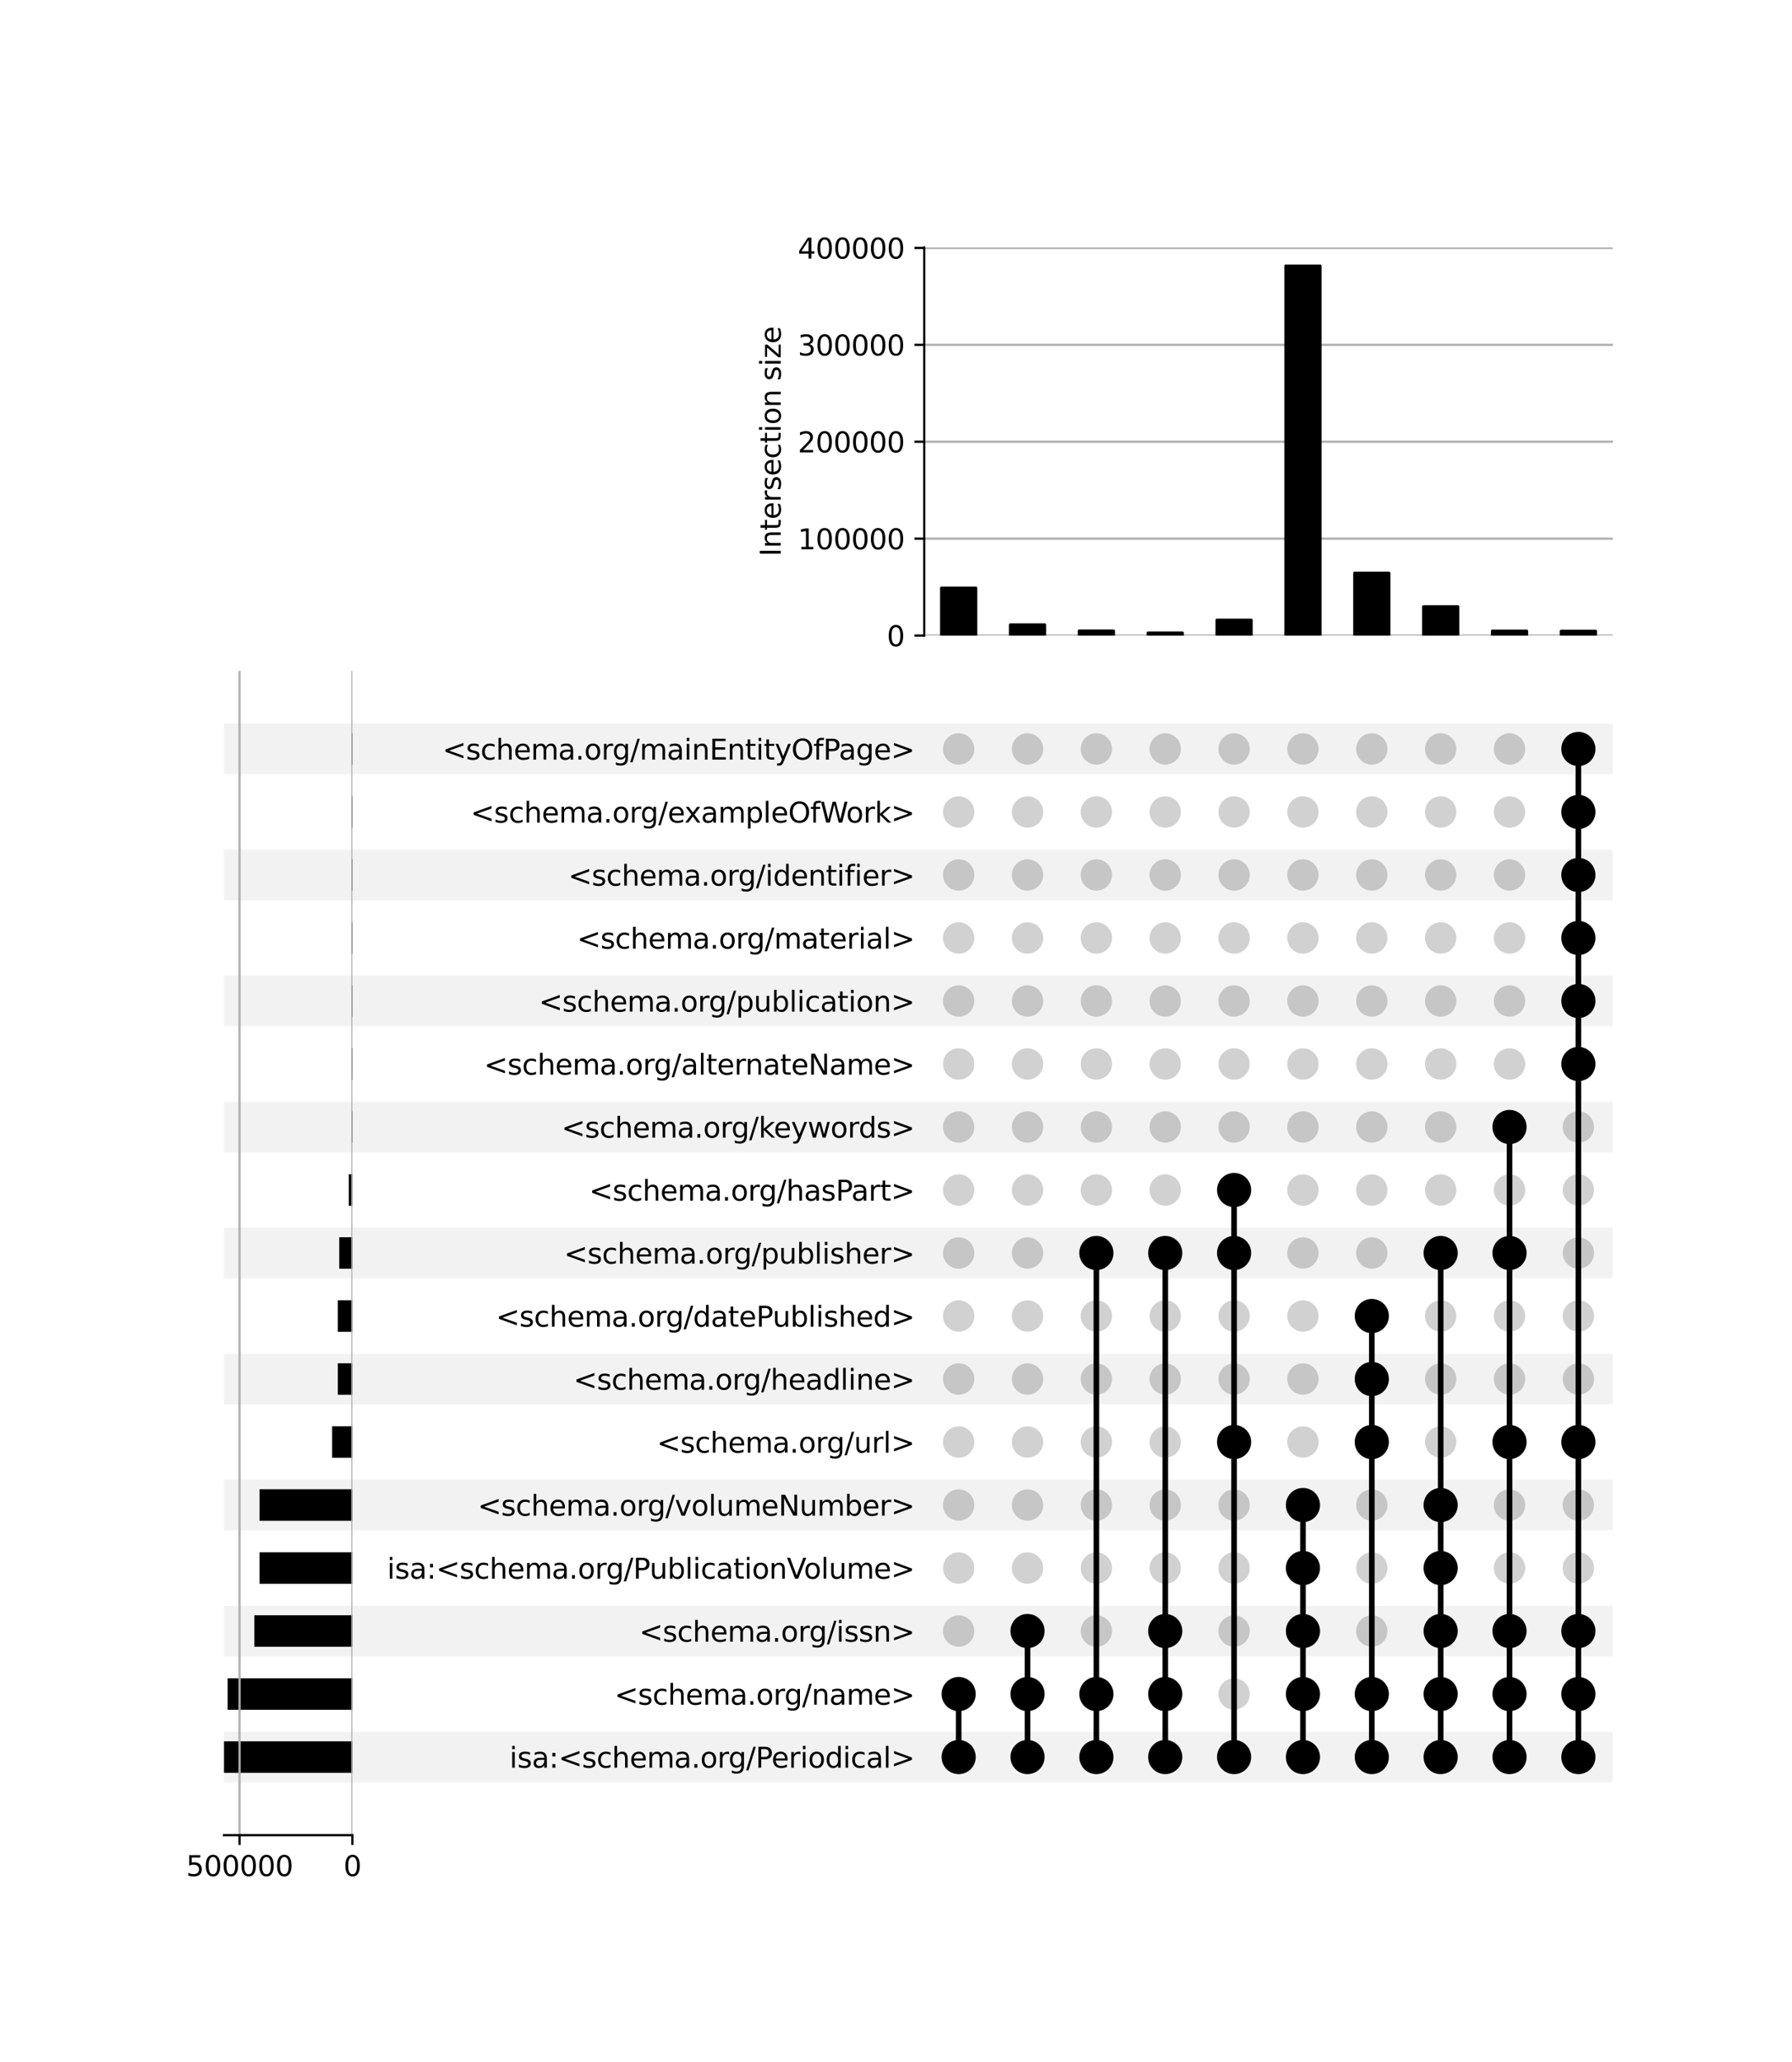 <?xml version="1.0" encoding="utf-8" standalone="no"?>
<!DOCTYPE svg PUBLIC "-//W3C//DTD SVG 1.1//EN"
  "http://www.w3.org/Graphics/SVG/1.1/DTD/svg11.dtd">
<svg xmlns:xlink="http://www.w3.org/1999/xlink" width="640pt" height="736pt" viewBox="0 0 640 736" xmlns="http://www.w3.org/2000/svg" version="1.1">
 <defs>
  <style type="text/css">*{stroke-linejoin: round; stroke-linecap: butt}</style>
 </defs>
 <g id="figure_1">
  <g id="patch_1">
   <path d="M 0 736 
L 640 736 
L 640 0 
L 0 0 
z
" style="fill: #ffffff"/>
  </g>
  <g id="axes_1">
   <g id="patch_2">
    <path d="M 80 636.149 
L 576 636.149 
L 576 618.158 
L 80 618.158 
z
" clip-path="url(#pf1a1ba15e1)" style="fill-opacity: 0.051"/>
   </g>
   <g id="patch_3">
    <path d="M 80 591.172 
L 576 591.172 
L 576 573.18 
L 80 573.18 
z
" clip-path="url(#pf1a1ba15e1)" style="fill-opacity: 0.051"/>
   </g>
   <g id="patch_4">
    <path d="M 80 546.194 
L 576 546.194 
L 576 528.203 
L 80 528.203 
z
" clip-path="url(#pf1a1ba15e1)" style="fill-opacity: 0.051"/>
   </g>
   <g id="patch_5">
    <path d="M 80 501.216 
L 576 501.216 
L 576 483.225 
L 80 483.225 
z
" clip-path="url(#pf1a1ba15e1)" style="fill-opacity: 0.051"/>
   </g>
   <g id="patch_6">
    <path d="M 80 456.238 
L 576 456.238 
L 576 438.247 
L 80 438.247 
z
" clip-path="url(#pf1a1ba15e1)" style="fill-opacity: 0.051"/>
   </g>
   <g id="patch_7">
    <path d="M 80 411.26 
L 576 411.26 
L 576 393.269 
L 80 393.269 
z
" clip-path="url(#pf1a1ba15e1)" style="fill-opacity: 0.051"/>
   </g>
   <g id="patch_8">
    <path d="M 80 366.283 
L 576 366.283 
L 576 348.292 
L 80 348.292 
z
" clip-path="url(#pf1a1ba15e1)" style="fill-opacity: 0.051"/>
   </g>
   <g id="patch_9">
    <path d="M 80 321.305 
L 576 321.305 
L 576 303.314 
L 80 303.314 
z
" clip-path="url(#pf1a1ba15e1)" style="fill-opacity: 0.051"/>
   </g>
   <g id="patch_10">
    <path d="M 80 276.327 
L 576 276.327 
L 576 258.336 
L 80 258.336 
z
" clip-path="url(#pf1a1ba15e1)" style="fill-opacity: 0.051"/>
   </g>
   <g id="matplotlib.axis_1"/>
   <g id="matplotlib.axis_2">
    <g id="ytick_1"/>
    <g id="ytick_2"/>
    <g id="ytick_3"/>
    <g id="ytick_4"/>
    <g id="ytick_5"/>
    <g id="ytick_6"/>
    <g id="ytick_7"/>
    <g id="ytick_8"/>
    <g id="ytick_9"/>
    <g id="ytick_10"/>
    <g id="ytick_11"/>
    <g id="ytick_12"/>
    <g id="ytick_13"/>
    <g id="ytick_14"/>
    <g id="ytick_15"/>
    <g id="ytick_16"/>
    <g id="ytick_17"/>
   </g>
  </g>
  <g id="axes_2">
   <g id="matplotlib.axis_3">
    <g id="ytick_18">
     <g id="line2d_1"/>
     <g id="text_1">
      <!-- isa:&lt;schema.org/Periodical&gt; -->
      <g transform="translate(181.964 630.953) scale(0.1 -0.1)">
       <defs>
        <path id="DejaVuSans-69" d="M 603 3500 
L 1178 3500 
L 1178 0 
L 603 0 
L 603 3500 
z
M 603 4863 
L 1178 4863 
L 1178 4134 
L 603 4134 
L 603 4863 
z
" transform="scale(0.016)"/>
        <path id="DejaVuSans-73" d="M 2834 3397 
L 2834 2853 
Q 2591 2978 2328 3040 
Q 2066 3103 1784 3103 
Q 1356 3103 1142 2972 
Q 928 2841 928 2578 
Q 928 2378 1081 2264 
Q 1234 2150 1697 2047 
L 1894 2003 
Q 2506 1872 2764 1633 
Q 3022 1394 3022 966 
Q 3022 478 2636 193 
Q 2250 -91 1575 -91 
Q 1294 -91 989 -36 
Q 684 19 347 128 
L 347 722 
Q 666 556 975 473 
Q 1284 391 1588 391 
Q 1994 391 2212 530 
Q 2431 669 2431 922 
Q 2431 1156 2273 1281 
Q 2116 1406 1581 1522 
L 1381 1569 
Q 847 1681 609 1914 
Q 372 2147 372 2553 
Q 372 3047 722 3315 
Q 1072 3584 1716 3584 
Q 2034 3584 2315 3537 
Q 2597 3491 2834 3397 
z
" transform="scale(0.016)"/>
        <path id="DejaVuSans-61" d="M 2194 1759 
Q 1497 1759 1228 1600 
Q 959 1441 959 1056 
Q 959 750 1161 570 
Q 1363 391 1709 391 
Q 2188 391 2477 730 
Q 2766 1069 2766 1631 
L 2766 1759 
L 2194 1759 
z
M 3341 1997 
L 3341 0 
L 2766 0 
L 2766 531 
Q 2569 213 2275 61 
Q 1981 -91 1556 -91 
Q 1019 -91 701 211 
Q 384 513 384 1019 
Q 384 1609 779 1909 
Q 1175 2209 1959 2209 
L 2766 2209 
L 2766 2266 
Q 2766 2663 2505 2880 
Q 2244 3097 1772 3097 
Q 1472 3097 1187 3025 
Q 903 2953 641 2809 
L 641 3341 
Q 956 3463 1253 3523 
Q 1550 3584 1831 3584 
Q 2591 3584 2966 3190 
Q 3341 2797 3341 1997 
z
" transform="scale(0.016)"/>
        <path id="DejaVuSans-3a" d="M 750 794 
L 1409 794 
L 1409 0 
L 750 0 
L 750 794 
z
M 750 3309 
L 1409 3309 
L 1409 2516 
L 750 2516 
L 750 3309 
z
" transform="scale(0.016)"/>
        <path id="DejaVuSans-3c" d="M 4684 3150 
L 1459 2003 
L 4684 863 
L 4684 294 
L 678 1747 
L 678 2266 
L 4684 3719 
L 4684 3150 
z
" transform="scale(0.016)"/>
        <path id="DejaVuSans-63" d="M 3122 3366 
L 3122 2828 
Q 2878 2963 2633 3030 
Q 2388 3097 2138 3097 
Q 1578 3097 1268 2742 
Q 959 2388 959 1747 
Q 959 1106 1268 751 
Q 1578 397 2138 397 
Q 2388 397 2633 464 
Q 2878 531 3122 666 
L 3122 134 
Q 2881 22 2623 -34 
Q 2366 -91 2075 -91 
Q 1284 -91 818 406 
Q 353 903 353 1747 
Q 353 2603 823 3093 
Q 1294 3584 2113 3584 
Q 2378 3584 2631 3529 
Q 2884 3475 3122 3366 
z
" transform="scale(0.016)"/>
        <path id="DejaVuSans-68" d="M 3513 2113 
L 3513 0 
L 2938 0 
L 2938 2094 
Q 2938 2591 2744 2837 
Q 2550 3084 2163 3084 
Q 1697 3084 1428 2787 
Q 1159 2491 1159 1978 
L 1159 0 
L 581 0 
L 581 4863 
L 1159 4863 
L 1159 2956 
Q 1366 3272 1645 3428 
Q 1925 3584 2291 3584 
Q 2894 3584 3203 3211 
Q 3513 2838 3513 2113 
z
" transform="scale(0.016)"/>
        <path id="DejaVuSans-65" d="M 3597 1894 
L 3597 1613 
L 953 1613 
Q 991 1019 1311 708 
Q 1631 397 2203 397 
Q 2534 397 2845 478 
Q 3156 559 3463 722 
L 3463 178 
Q 3153 47 2828 -22 
Q 2503 -91 2169 -91 
Q 1331 -91 842 396 
Q 353 884 353 1716 
Q 353 2575 817 3079 
Q 1281 3584 2069 3584 
Q 2775 3584 3186 3129 
Q 3597 2675 3597 1894 
z
M 3022 2063 
Q 3016 2534 2758 2815 
Q 2500 3097 2075 3097 
Q 1594 3097 1305 2825 
Q 1016 2553 972 2059 
L 3022 2063 
z
" transform="scale(0.016)"/>
        <path id="DejaVuSans-6d" d="M 3328 2828 
Q 3544 3216 3844 3400 
Q 4144 3584 4550 3584 
Q 5097 3584 5394 3201 
Q 5691 2819 5691 2113 
L 5691 0 
L 5113 0 
L 5113 2094 
Q 5113 2597 4934 2840 
Q 4756 3084 4391 3084 
Q 3944 3084 3684 2787 
Q 3425 2491 3425 1978 
L 3425 0 
L 2847 0 
L 2847 2094 
Q 2847 2600 2669 2842 
Q 2491 3084 2119 3084 
Q 1678 3084 1418 2786 
Q 1159 2488 1159 1978 
L 1159 0 
L 581 0 
L 581 3500 
L 1159 3500 
L 1159 2956 
Q 1356 3278 1631 3431 
Q 1906 3584 2284 3584 
Q 2666 3584 2933 3390 
Q 3200 3197 3328 2828 
z
" transform="scale(0.016)"/>
        <path id="DejaVuSans-2e" d="M 684 794 
L 1344 794 
L 1344 0 
L 684 0 
L 684 794 
z
" transform="scale(0.016)"/>
        <path id="DejaVuSans-6f" d="M 1959 3097 
Q 1497 3097 1228 2736 
Q 959 2375 959 1747 
Q 959 1119 1226 758 
Q 1494 397 1959 397 
Q 2419 397 2687 759 
Q 2956 1122 2956 1747 
Q 2956 2369 2687 2733 
Q 2419 3097 1959 3097 
z
M 1959 3584 
Q 2709 3584 3137 3096 
Q 3566 2609 3566 1747 
Q 3566 888 3137 398 
Q 2709 -91 1959 -91 
Q 1206 -91 779 398 
Q 353 888 353 1747 
Q 353 2609 779 3096 
Q 1206 3584 1959 3584 
z
" transform="scale(0.016)"/>
        <path id="DejaVuSans-72" d="M 2631 2963 
Q 2534 3019 2420 3045 
Q 2306 3072 2169 3072 
Q 1681 3072 1420 2755 
Q 1159 2438 1159 1844 
L 1159 0 
L 581 0 
L 581 3500 
L 1159 3500 
L 1159 2956 
Q 1341 3275 1631 3429 
Q 1922 3584 2338 3584 
Q 2397 3584 2469 3576 
Q 2541 3569 2628 3553 
L 2631 2963 
z
" transform="scale(0.016)"/>
        <path id="DejaVuSans-67" d="M 2906 1791 
Q 2906 2416 2648 2759 
Q 2391 3103 1925 3103 
Q 1463 3103 1205 2759 
Q 947 2416 947 1791 
Q 947 1169 1205 825 
Q 1463 481 1925 481 
Q 2391 481 2648 825 
Q 2906 1169 2906 1791 
z
M 3481 434 
Q 3481 -459 3084 -895 
Q 2688 -1331 1869 -1331 
Q 1566 -1331 1297 -1286 
Q 1028 -1241 775 -1147 
L 775 -588 
Q 1028 -725 1275 -790 
Q 1522 -856 1778 -856 
Q 2344 -856 2625 -561 
Q 2906 -266 2906 331 
L 2906 616 
Q 2728 306 2450 153 
Q 2172 0 1784 0 
Q 1141 0 747 490 
Q 353 981 353 1791 
Q 353 2603 747 3093 
Q 1141 3584 1784 3584 
Q 2172 3584 2450 3431 
Q 2728 3278 2906 2969 
L 2906 3500 
L 3481 3500 
L 3481 434 
z
" transform="scale(0.016)"/>
        <path id="DejaVuSans-2f" d="M 1625 4666 
L 2156 4666 
L 531 -594 
L 0 -594 
L 1625 4666 
z
" transform="scale(0.016)"/>
        <path id="DejaVuSans-50" d="M 1259 4147 
L 1259 2394 
L 2053 2394 
Q 2494 2394 2734 2622 
Q 2975 2850 2975 3272 
Q 2975 3691 2734 3919 
Q 2494 4147 2053 4147 
L 1259 4147 
z
M 628 4666 
L 2053 4666 
Q 2838 4666 3239 4311 
Q 3641 3956 3641 3272 
Q 3641 2581 3239 2228 
Q 2838 1875 2053 1875 
L 1259 1875 
L 1259 0 
L 628 0 
L 628 4666 
z
" transform="scale(0.016)"/>
        <path id="DejaVuSans-64" d="M 2906 2969 
L 2906 4863 
L 3481 4863 
L 3481 0 
L 2906 0 
L 2906 525 
Q 2725 213 2448 61 
Q 2172 -91 1784 -91 
Q 1150 -91 751 415 
Q 353 922 353 1747 
Q 353 2572 751 3078 
Q 1150 3584 1784 3584 
Q 2172 3584 2448 3432 
Q 2725 3281 2906 2969 
z
M 947 1747 
Q 947 1113 1208 752 
Q 1469 391 1925 391 
Q 2381 391 2643 752 
Q 2906 1113 2906 1747 
Q 2906 2381 2643 2742 
Q 2381 3103 1925 3103 
Q 1469 3103 1208 2742 
Q 947 2381 947 1747 
z
" transform="scale(0.016)"/>
        <path id="DejaVuSans-6c" d="M 603 4863 
L 1178 4863 
L 1178 0 
L 603 0 
L 603 4863 
z
" transform="scale(0.016)"/>
        <path id="DejaVuSans-3e" d="M 678 3150 
L 678 3719 
L 4684 2266 
L 4684 1747 
L 678 294 
L 678 863 
L 3897 2003 
L 678 3150 
z
" transform="scale(0.016)"/>
       </defs>
       <use xlink:href="#DejaVuSans-69"/>
       <use xlink:href="#DejaVuSans-73" x="27.783"/>
       <use xlink:href="#DejaVuSans-61" x="79.883"/>
       <use xlink:href="#DejaVuSans-3a" x="141.162"/>
       <use xlink:href="#DejaVuSans-3c" x="174.854"/>
       <use xlink:href="#DejaVuSans-73" x="258.643"/>
       <use xlink:href="#DejaVuSans-63" x="310.742"/>
       <use xlink:href="#DejaVuSans-68" x="365.723"/>
       <use xlink:href="#DejaVuSans-65" x="429.102"/>
       <use xlink:href="#DejaVuSans-6d" x="490.625"/>
       <use xlink:href="#DejaVuSans-61" x="588.037"/>
       <use xlink:href="#DejaVuSans-2e" x="649.316"/>
       <use xlink:href="#DejaVuSans-6f" x="681.104"/>
       <use xlink:href="#DejaVuSans-72" x="742.285"/>
       <use xlink:href="#DejaVuSans-67" x="781.648"/>
       <use xlink:href="#DejaVuSans-2f" x="845.125"/>
       <use xlink:href="#DejaVuSans-50" x="878.816"/>
       <use xlink:href="#DejaVuSans-65" x="935.494"/>
       <use xlink:href="#DejaVuSans-72" x="997.018"/>
       <use xlink:href="#DejaVuSans-69" x="1038.131"/>
       <use xlink:href="#DejaVuSans-6f" x="1065.914"/>
       <use xlink:href="#DejaVuSans-64" x="1127.096"/>
       <use xlink:href="#DejaVuSans-69" x="1190.572"/>
       <use xlink:href="#DejaVuSans-63" x="1218.355"/>
       <use xlink:href="#DejaVuSans-61" x="1273.336"/>
       <use xlink:href="#DejaVuSans-6c" x="1334.615"/>
       <use xlink:href="#DejaVuSans-3e" x="1362.398"/>
      </g>
     </g>
    </g>
    <g id="ytick_19">
     <g id="line2d_2"/>
     <g id="text_2">
      <!-- &lt;schema.org/name&gt; -->
      <g transform="translate(219.448 608.464) scale(0.1 -0.1)">
       <defs>
        <path id="DejaVuSans-6e" d="M 3513 2113 
L 3513 0 
L 2938 0 
L 2938 2094 
Q 2938 2591 2744 2837 
Q 2550 3084 2163 3084 
Q 1697 3084 1428 2787 
Q 1159 2491 1159 1978 
L 1159 0 
L 581 0 
L 581 3500 
L 1159 3500 
L 1159 2956 
Q 1366 3272 1645 3428 
Q 1925 3584 2291 3584 
Q 2894 3584 3203 3211 
Q 3513 2838 3513 2113 
z
" transform="scale(0.016)"/>
       </defs>
       <use xlink:href="#DejaVuSans-3c"/>
       <use xlink:href="#DejaVuSans-73" x="83.789"/>
       <use xlink:href="#DejaVuSans-63" x="135.889"/>
       <use xlink:href="#DejaVuSans-68" x="190.869"/>
       <use xlink:href="#DejaVuSans-65" x="254.248"/>
       <use xlink:href="#DejaVuSans-6d" x="315.771"/>
       <use xlink:href="#DejaVuSans-61" x="413.184"/>
       <use xlink:href="#DejaVuSans-2e" x="474.463"/>
       <use xlink:href="#DejaVuSans-6f" x="506.25"/>
       <use xlink:href="#DejaVuSans-72" x="567.432"/>
       <use xlink:href="#DejaVuSans-67" x="606.795"/>
       <use xlink:href="#DejaVuSans-2f" x="670.271"/>
       <use xlink:href="#DejaVuSans-6e" x="703.963"/>
       <use xlink:href="#DejaVuSans-61" x="767.342"/>
       <use xlink:href="#DejaVuSans-6d" x="828.621"/>
       <use xlink:href="#DejaVuSans-65" x="926.033"/>
       <use xlink:href="#DejaVuSans-3e" x="987.557"/>
      </g>
     </g>
    </g>
    <g id="ytick_20">
     <g id="line2d_3"/>
     <g id="text_3">
      <!-- &lt;schema.org/issn&gt; -->
      <g transform="translate(228.273 585.975) scale(0.1 -0.1)">
       <use xlink:href="#DejaVuSans-3c"/>
       <use xlink:href="#DejaVuSans-73" x="83.789"/>
       <use xlink:href="#DejaVuSans-63" x="135.889"/>
       <use xlink:href="#DejaVuSans-68" x="190.869"/>
       <use xlink:href="#DejaVuSans-65" x="254.248"/>
       <use xlink:href="#DejaVuSans-6d" x="315.771"/>
       <use xlink:href="#DejaVuSans-61" x="413.184"/>
       <use xlink:href="#DejaVuSans-2e" x="474.463"/>
       <use xlink:href="#DejaVuSans-6f" x="506.25"/>
       <use xlink:href="#DejaVuSans-72" x="567.432"/>
       <use xlink:href="#DejaVuSans-67" x="606.795"/>
       <use xlink:href="#DejaVuSans-2f" x="670.271"/>
       <use xlink:href="#DejaVuSans-69" x="703.963"/>
       <use xlink:href="#DejaVuSans-73" x="731.746"/>
       <use xlink:href="#DejaVuSans-73" x="783.846"/>
       <use xlink:href="#DejaVuSans-6e" x="835.945"/>
       <use xlink:href="#DejaVuSans-3e" x="899.324"/>
      </g>
     </g>
    </g>
    <g id="ytick_21">
     <g id="line2d_4"/>
     <g id="text_4">
      <!-- isa:&lt;schema.org/PublicationVolume&gt; -->
      <g transform="translate(138.251 563.486) scale(0.1 -0.1)">
       <defs>
        <path id="DejaVuSans-75" d="M 544 1381 
L 544 3500 
L 1119 3500 
L 1119 1403 
Q 1119 906 1312 657 
Q 1506 409 1894 409 
Q 2359 409 2629 706 
Q 2900 1003 2900 1516 
L 2900 3500 
L 3475 3500 
L 3475 0 
L 2900 0 
L 2900 538 
Q 2691 219 2414 64 
Q 2138 -91 1772 -91 
Q 1169 -91 856 284 
Q 544 659 544 1381 
z
M 1991 3584 
L 1991 3584 
z
" transform="scale(0.016)"/>
        <path id="DejaVuSans-62" d="M 3116 1747 
Q 3116 2381 2855 2742 
Q 2594 3103 2138 3103 
Q 1681 3103 1420 2742 
Q 1159 2381 1159 1747 
Q 1159 1113 1420 752 
Q 1681 391 2138 391 
Q 2594 391 2855 752 
Q 3116 1113 3116 1747 
z
M 1159 2969 
Q 1341 3281 1617 3432 
Q 1894 3584 2278 3584 
Q 2916 3584 3314 3078 
Q 3713 2572 3713 1747 
Q 3713 922 3314 415 
Q 2916 -91 2278 -91 
Q 1894 -91 1617 61 
Q 1341 213 1159 525 
L 1159 0 
L 581 0 
L 581 4863 
L 1159 4863 
L 1159 2969 
z
" transform="scale(0.016)"/>
        <path id="DejaVuSans-74" d="M 1172 4494 
L 1172 3500 
L 2356 3500 
L 2356 3053 
L 1172 3053 
L 1172 1153 
Q 1172 725 1289 603 
Q 1406 481 1766 481 
L 2356 481 
L 2356 0 
L 1766 0 
Q 1100 0 847 248 
Q 594 497 594 1153 
L 594 3053 
L 172 3053 
L 172 3500 
L 594 3500 
L 594 4494 
L 1172 4494 
z
" transform="scale(0.016)"/>
        <path id="DejaVuSans-56" d="M 1831 0 
L 50 4666 
L 709 4666 
L 2188 738 
L 3669 4666 
L 4325 4666 
L 2547 0 
L 1831 0 
z
" transform="scale(0.016)"/>
       </defs>
       <use xlink:href="#DejaVuSans-69"/>
       <use xlink:href="#DejaVuSans-73" x="27.783"/>
       <use xlink:href="#DejaVuSans-61" x="79.883"/>
       <use xlink:href="#DejaVuSans-3a" x="141.162"/>
       <use xlink:href="#DejaVuSans-3c" x="174.854"/>
       <use xlink:href="#DejaVuSans-73" x="258.643"/>
       <use xlink:href="#DejaVuSans-63" x="310.742"/>
       <use xlink:href="#DejaVuSans-68" x="365.723"/>
       <use xlink:href="#DejaVuSans-65" x="429.102"/>
       <use xlink:href="#DejaVuSans-6d" x="490.625"/>
       <use xlink:href="#DejaVuSans-61" x="588.037"/>
       <use xlink:href="#DejaVuSans-2e" x="649.316"/>
       <use xlink:href="#DejaVuSans-6f" x="681.104"/>
       <use xlink:href="#DejaVuSans-72" x="742.285"/>
       <use xlink:href="#DejaVuSans-67" x="781.648"/>
       <use xlink:href="#DejaVuSans-2f" x="845.125"/>
       <use xlink:href="#DejaVuSans-50" x="878.816"/>
       <use xlink:href="#DejaVuSans-75" x="937.369"/>
       <use xlink:href="#DejaVuSans-62" x="1000.748"/>
       <use xlink:href="#DejaVuSans-6c" x="1064.225"/>
       <use xlink:href="#DejaVuSans-69" x="1092.008"/>
       <use xlink:href="#DejaVuSans-63" x="1119.791"/>
       <use xlink:href="#DejaVuSans-61" x="1174.771"/>
       <use xlink:href="#DejaVuSans-74" x="1236.051"/>
       <use xlink:href="#DejaVuSans-69" x="1275.26"/>
       <use xlink:href="#DejaVuSans-6f" x="1303.043"/>
       <use xlink:href="#DejaVuSans-6e" x="1364.225"/>
       <use xlink:href="#DejaVuSans-56" x="1427.604"/>
       <use xlink:href="#DejaVuSans-6f" x="1488.262"/>
       <use xlink:href="#DejaVuSans-6c" x="1549.443"/>
       <use xlink:href="#DejaVuSans-75" x="1577.227"/>
       <use xlink:href="#DejaVuSans-6d" x="1640.605"/>
       <use xlink:href="#DejaVuSans-65" x="1738.018"/>
       <use xlink:href="#DejaVuSans-3e" x="1799.541"/>
      </g>
     </g>
    </g>
    <g id="ytick_22">
     <g id="line2d_5"/>
     <g id="text_5">
      <!-- &lt;schema.org/volumeNumber&gt; -->
      <g transform="translate(170.589 540.997) scale(0.1 -0.1)">
       <defs>
        <path id="DejaVuSans-76" d="M 191 3500 
L 800 3500 
L 1894 563 
L 2988 3500 
L 3597 3500 
L 2284 0 
L 1503 0 
L 191 3500 
z
" transform="scale(0.016)"/>
        <path id="DejaVuSans-4e" d="M 628 4666 
L 1478 4666 
L 3547 763 
L 3547 4666 
L 4159 4666 
L 4159 0 
L 3309 0 
L 1241 3903 
L 1241 0 
L 628 0 
L 628 4666 
z
" transform="scale(0.016)"/>
       </defs>
       <use xlink:href="#DejaVuSans-3c"/>
       <use xlink:href="#DejaVuSans-73" x="83.789"/>
       <use xlink:href="#DejaVuSans-63" x="135.889"/>
       <use xlink:href="#DejaVuSans-68" x="190.869"/>
       <use xlink:href="#DejaVuSans-65" x="254.248"/>
       <use xlink:href="#DejaVuSans-6d" x="315.771"/>
       <use xlink:href="#DejaVuSans-61" x="413.184"/>
       <use xlink:href="#DejaVuSans-2e" x="474.463"/>
       <use xlink:href="#DejaVuSans-6f" x="506.25"/>
       <use xlink:href="#DejaVuSans-72" x="567.432"/>
       <use xlink:href="#DejaVuSans-67" x="606.795"/>
       <use xlink:href="#DejaVuSans-2f" x="670.271"/>
       <use xlink:href="#DejaVuSans-76" x="703.963"/>
       <use xlink:href="#DejaVuSans-6f" x="763.143"/>
       <use xlink:href="#DejaVuSans-6c" x="824.324"/>
       <use xlink:href="#DejaVuSans-75" x="852.107"/>
       <use xlink:href="#DejaVuSans-6d" x="915.486"/>
       <use xlink:href="#DejaVuSans-65" x="1012.898"/>
       <use xlink:href="#DejaVuSans-4e" x="1074.422"/>
       <use xlink:href="#DejaVuSans-75" x="1149.227"/>
       <use xlink:href="#DejaVuSans-6d" x="1212.605"/>
       <use xlink:href="#DejaVuSans-62" x="1310.018"/>
       <use xlink:href="#DejaVuSans-65" x="1373.494"/>
       <use xlink:href="#DejaVuSans-72" x="1435.018"/>
       <use xlink:href="#DejaVuSans-3e" x="1476.131"/>
      </g>
     </g>
    </g>
    <g id="ytick_23">
     <g id="line2d_6"/>
     <g id="text_6">
      <!-- &lt;schema.org/url&gt; -->
      <g transform="translate(234.581 518.509) scale(0.1 -0.1)">
       <use xlink:href="#DejaVuSans-3c"/>
       <use xlink:href="#DejaVuSans-73" x="83.789"/>
       <use xlink:href="#DejaVuSans-63" x="135.889"/>
       <use xlink:href="#DejaVuSans-68" x="190.869"/>
       <use xlink:href="#DejaVuSans-65" x="254.248"/>
       <use xlink:href="#DejaVuSans-6d" x="315.771"/>
       <use xlink:href="#DejaVuSans-61" x="413.184"/>
       <use xlink:href="#DejaVuSans-2e" x="474.463"/>
       <use xlink:href="#DejaVuSans-6f" x="506.25"/>
       <use xlink:href="#DejaVuSans-72" x="567.432"/>
       <use xlink:href="#DejaVuSans-67" x="606.795"/>
       <use xlink:href="#DejaVuSans-2f" x="670.271"/>
       <use xlink:href="#DejaVuSans-75" x="703.963"/>
       <use xlink:href="#DejaVuSans-72" x="767.342"/>
       <use xlink:href="#DejaVuSans-6c" x="808.455"/>
       <use xlink:href="#DejaVuSans-3e" x="836.238"/>
      </g>
     </g>
    </g>
    <g id="ytick_24">
     <g id="line2d_7"/>
     <g id="text_7">
      <!-- &lt;schema.org/headline&gt; -->
      <g transform="translate(204.793 496.02) scale(0.1 -0.1)">
       <use xlink:href="#DejaVuSans-3c"/>
       <use xlink:href="#DejaVuSans-73" x="83.789"/>
       <use xlink:href="#DejaVuSans-63" x="135.889"/>
       <use xlink:href="#DejaVuSans-68" x="190.869"/>
       <use xlink:href="#DejaVuSans-65" x="254.248"/>
       <use xlink:href="#DejaVuSans-6d" x="315.771"/>
       <use xlink:href="#DejaVuSans-61" x="413.184"/>
       <use xlink:href="#DejaVuSans-2e" x="474.463"/>
       <use xlink:href="#DejaVuSans-6f" x="506.25"/>
       <use xlink:href="#DejaVuSans-72" x="567.432"/>
       <use xlink:href="#DejaVuSans-67" x="606.795"/>
       <use xlink:href="#DejaVuSans-2f" x="670.271"/>
       <use xlink:href="#DejaVuSans-68" x="703.963"/>
       <use xlink:href="#DejaVuSans-65" x="767.342"/>
       <use xlink:href="#DejaVuSans-61" x="828.865"/>
       <use xlink:href="#DejaVuSans-64" x="890.145"/>
       <use xlink:href="#DejaVuSans-6c" x="953.621"/>
       <use xlink:href="#DejaVuSans-69" x="981.404"/>
       <use xlink:href="#DejaVuSans-6e" x="1009.188"/>
       <use xlink:href="#DejaVuSans-65" x="1072.566"/>
       <use xlink:href="#DejaVuSans-3e" x="1134.09"/>
      </g>
     </g>
    </g>
    <g id="ytick_25">
     <g id="line2d_8"/>
     <g id="text_8">
      <!-- &lt;schema.org/datePublished&gt; -->
      <g transform="translate(177.112 473.531) scale(0.1 -0.1)">
       <use xlink:href="#DejaVuSans-3c"/>
       <use xlink:href="#DejaVuSans-73" x="83.789"/>
       <use xlink:href="#DejaVuSans-63" x="135.889"/>
       <use xlink:href="#DejaVuSans-68" x="190.869"/>
       <use xlink:href="#DejaVuSans-65" x="254.248"/>
       <use xlink:href="#DejaVuSans-6d" x="315.771"/>
       <use xlink:href="#DejaVuSans-61" x="413.184"/>
       <use xlink:href="#DejaVuSans-2e" x="474.463"/>
       <use xlink:href="#DejaVuSans-6f" x="506.25"/>
       <use xlink:href="#DejaVuSans-72" x="567.432"/>
       <use xlink:href="#DejaVuSans-67" x="606.795"/>
       <use xlink:href="#DejaVuSans-2f" x="670.271"/>
       <use xlink:href="#DejaVuSans-64" x="703.963"/>
       <use xlink:href="#DejaVuSans-61" x="767.439"/>
       <use xlink:href="#DejaVuSans-74" x="828.719"/>
       <use xlink:href="#DejaVuSans-65" x="867.928"/>
       <use xlink:href="#DejaVuSans-50" x="929.451"/>
       <use xlink:href="#DejaVuSans-75" x="988.004"/>
       <use xlink:href="#DejaVuSans-62" x="1051.383"/>
       <use xlink:href="#DejaVuSans-6c" x="1114.859"/>
       <use xlink:href="#DejaVuSans-69" x="1142.643"/>
       <use xlink:href="#DejaVuSans-73" x="1170.426"/>
       <use xlink:href="#DejaVuSans-68" x="1222.525"/>
       <use xlink:href="#DejaVuSans-65" x="1285.904"/>
       <use xlink:href="#DejaVuSans-64" x="1347.428"/>
       <use xlink:href="#DejaVuSans-3e" x="1410.904"/>
      </g>
     </g>
    </g>
    <g id="ytick_26">
     <g id="line2d_9"/>
     <g id="text_9">
      <!-- &lt;schema.org/publisher&gt; -->
      <g transform="translate(201.406 451.042) scale(0.1 -0.1)">
       <defs>
        <path id="DejaVuSans-70" d="M 1159 525 
L 1159 -1331 
L 581 -1331 
L 581 3500 
L 1159 3500 
L 1159 2969 
Q 1341 3281 1617 3432 
Q 1894 3584 2278 3584 
Q 2916 3584 3314 3078 
Q 3713 2572 3713 1747 
Q 3713 922 3314 415 
Q 2916 -91 2278 -91 
Q 1894 -91 1617 61 
Q 1341 213 1159 525 
z
M 3116 1747 
Q 3116 2381 2855 2742 
Q 2594 3103 2138 3103 
Q 1681 3103 1420 2742 
Q 1159 2381 1159 1747 
Q 1159 1113 1420 752 
Q 1681 391 2138 391 
Q 2594 391 2855 752 
Q 3116 1113 3116 1747 
z
" transform="scale(0.016)"/>
       </defs>
       <use xlink:href="#DejaVuSans-3c"/>
       <use xlink:href="#DejaVuSans-73" x="83.789"/>
       <use xlink:href="#DejaVuSans-63" x="135.889"/>
       <use xlink:href="#DejaVuSans-68" x="190.869"/>
       <use xlink:href="#DejaVuSans-65" x="254.248"/>
       <use xlink:href="#DejaVuSans-6d" x="315.771"/>
       <use xlink:href="#DejaVuSans-61" x="413.184"/>
       <use xlink:href="#DejaVuSans-2e" x="474.463"/>
       <use xlink:href="#DejaVuSans-6f" x="506.25"/>
       <use xlink:href="#DejaVuSans-72" x="567.432"/>
       <use xlink:href="#DejaVuSans-67" x="606.795"/>
       <use xlink:href="#DejaVuSans-2f" x="670.271"/>
       <use xlink:href="#DejaVuSans-70" x="703.963"/>
       <use xlink:href="#DejaVuSans-75" x="767.439"/>
       <use xlink:href="#DejaVuSans-62" x="830.818"/>
       <use xlink:href="#DejaVuSans-6c" x="894.295"/>
       <use xlink:href="#DejaVuSans-69" x="922.078"/>
       <use xlink:href="#DejaVuSans-73" x="949.861"/>
       <use xlink:href="#DejaVuSans-68" x="1001.961"/>
       <use xlink:href="#DejaVuSans-65" x="1065.34"/>
       <use xlink:href="#DejaVuSans-72" x="1126.863"/>
       <use xlink:href="#DejaVuSans-3e" x="1167.977"/>
      </g>
     </g>
    </g>
    <g id="ytick_27">
     <g id="line2d_10"/>
     <g id="text_10">
      <!-- &lt;schema.org/hasPart&gt; -->
      <g transform="translate(210.393 428.553) scale(0.1 -0.1)">
       <use xlink:href="#DejaVuSans-3c"/>
       <use xlink:href="#DejaVuSans-73" x="83.789"/>
       <use xlink:href="#DejaVuSans-63" x="135.889"/>
       <use xlink:href="#DejaVuSans-68" x="190.869"/>
       <use xlink:href="#DejaVuSans-65" x="254.248"/>
       <use xlink:href="#DejaVuSans-6d" x="315.771"/>
       <use xlink:href="#DejaVuSans-61" x="413.184"/>
       <use xlink:href="#DejaVuSans-2e" x="474.463"/>
       <use xlink:href="#DejaVuSans-6f" x="506.25"/>
       <use xlink:href="#DejaVuSans-72" x="567.432"/>
       <use xlink:href="#DejaVuSans-67" x="606.795"/>
       <use xlink:href="#DejaVuSans-2f" x="670.271"/>
       <use xlink:href="#DejaVuSans-68" x="703.963"/>
       <use xlink:href="#DejaVuSans-61" x="767.342"/>
       <use xlink:href="#DejaVuSans-73" x="828.621"/>
       <use xlink:href="#DejaVuSans-50" x="880.721"/>
       <use xlink:href="#DejaVuSans-61" x="936.523"/>
       <use xlink:href="#DejaVuSans-72" x="997.803"/>
       <use xlink:href="#DejaVuSans-74" x="1038.916"/>
       <use xlink:href="#DejaVuSans-3e" x="1078.125"/>
      </g>
     </g>
    </g>
    <g id="ytick_28">
     <g id="line2d_11"/>
     <g id="text_11">
      <!-- &lt;schema.org/keywords&gt; -->
      <g transform="translate(200.517 406.064) scale(0.1 -0.1)">
       <defs>
        <path id="DejaVuSans-6b" d="M 581 4863 
L 1159 4863 
L 1159 1991 
L 2875 3500 
L 3609 3500 
L 1753 1863 
L 3688 0 
L 2938 0 
L 1159 1709 
L 1159 0 
L 581 0 
L 581 4863 
z
" transform="scale(0.016)"/>
        <path id="DejaVuSans-79" d="M 2059 -325 
Q 1816 -950 1584 -1140 
Q 1353 -1331 966 -1331 
L 506 -1331 
L 506 -850 
L 844 -850 
Q 1081 -850 1212 -737 
Q 1344 -625 1503 -206 
L 1606 56 
L 191 3500 
L 800 3500 
L 1894 763 
L 2988 3500 
L 3597 3500 
L 2059 -325 
z
" transform="scale(0.016)"/>
        <path id="DejaVuSans-77" d="M 269 3500 
L 844 3500 
L 1563 769 
L 2278 3500 
L 2956 3500 
L 3675 769 
L 4391 3500 
L 4966 3500 
L 4050 0 
L 3372 0 
L 2619 2869 
L 1863 0 
L 1184 0 
L 269 3500 
z
" transform="scale(0.016)"/>
       </defs>
       <use xlink:href="#DejaVuSans-3c"/>
       <use xlink:href="#DejaVuSans-73" x="83.789"/>
       <use xlink:href="#DejaVuSans-63" x="135.889"/>
       <use xlink:href="#DejaVuSans-68" x="190.869"/>
       <use xlink:href="#DejaVuSans-65" x="254.248"/>
       <use xlink:href="#DejaVuSans-6d" x="315.771"/>
       <use xlink:href="#DejaVuSans-61" x="413.184"/>
       <use xlink:href="#DejaVuSans-2e" x="474.463"/>
       <use xlink:href="#DejaVuSans-6f" x="506.25"/>
       <use xlink:href="#DejaVuSans-72" x="567.432"/>
       <use xlink:href="#DejaVuSans-67" x="606.795"/>
       <use xlink:href="#DejaVuSans-2f" x="670.271"/>
       <use xlink:href="#DejaVuSans-6b" x="703.963"/>
       <use xlink:href="#DejaVuSans-65" x="758.248"/>
       <use xlink:href="#DejaVuSans-79" x="819.771"/>
       <use xlink:href="#DejaVuSans-77" x="878.951"/>
       <use xlink:href="#DejaVuSans-6f" x="960.738"/>
       <use xlink:href="#DejaVuSans-72" x="1021.92"/>
       <use xlink:href="#DejaVuSans-64" x="1061.283"/>
       <use xlink:href="#DejaVuSans-73" x="1124.76"/>
       <use xlink:href="#DejaVuSans-3e" x="1176.859"/>
      </g>
     </g>
    </g>
    <g id="ytick_29">
     <g id="line2d_12"/>
     <g id="text_12">
      <!-- &lt;schema.org/alternateName&gt; -->
      <g transform="translate(172.85 383.575) scale(0.1 -0.1)">
       <use xlink:href="#DejaVuSans-3c"/>
       <use xlink:href="#DejaVuSans-73" x="83.789"/>
       <use xlink:href="#DejaVuSans-63" x="135.889"/>
       <use xlink:href="#DejaVuSans-68" x="190.869"/>
       <use xlink:href="#DejaVuSans-65" x="254.248"/>
       <use xlink:href="#DejaVuSans-6d" x="315.771"/>
       <use xlink:href="#DejaVuSans-61" x="413.184"/>
       <use xlink:href="#DejaVuSans-2e" x="474.463"/>
       <use xlink:href="#DejaVuSans-6f" x="506.25"/>
       <use xlink:href="#DejaVuSans-72" x="567.432"/>
       <use xlink:href="#DejaVuSans-67" x="606.795"/>
       <use xlink:href="#DejaVuSans-2f" x="670.271"/>
       <use xlink:href="#DejaVuSans-61" x="703.963"/>
       <use xlink:href="#DejaVuSans-6c" x="765.242"/>
       <use xlink:href="#DejaVuSans-74" x="793.025"/>
       <use xlink:href="#DejaVuSans-65" x="832.234"/>
       <use xlink:href="#DejaVuSans-72" x="893.758"/>
       <use xlink:href="#DejaVuSans-6e" x="933.121"/>
       <use xlink:href="#DejaVuSans-61" x="996.5"/>
       <use xlink:href="#DejaVuSans-74" x="1057.779"/>
       <use xlink:href="#DejaVuSans-65" x="1096.988"/>
       <use xlink:href="#DejaVuSans-4e" x="1158.512"/>
       <use xlink:href="#DejaVuSans-61" x="1233.316"/>
       <use xlink:href="#DejaVuSans-6d" x="1294.596"/>
       <use xlink:href="#DejaVuSans-65" x="1392.008"/>
       <use xlink:href="#DejaVuSans-3e" x="1453.531"/>
      </g>
     </g>
    </g>
    <g id="ytick_30">
     <g id="line2d_13"/>
     <g id="text_13">
      <!-- &lt;schema.org/publication&gt; -->
      <g transform="translate(192.436 361.086) scale(0.1 -0.1)">
       <use xlink:href="#DejaVuSans-3c"/>
       <use xlink:href="#DejaVuSans-73" x="83.789"/>
       <use xlink:href="#DejaVuSans-63" x="135.889"/>
       <use xlink:href="#DejaVuSans-68" x="190.869"/>
       <use xlink:href="#DejaVuSans-65" x="254.248"/>
       <use xlink:href="#DejaVuSans-6d" x="315.771"/>
       <use xlink:href="#DejaVuSans-61" x="413.184"/>
       <use xlink:href="#DejaVuSans-2e" x="474.463"/>
       <use xlink:href="#DejaVuSans-6f" x="506.25"/>
       <use xlink:href="#DejaVuSans-72" x="567.432"/>
       <use xlink:href="#DejaVuSans-67" x="606.795"/>
       <use xlink:href="#DejaVuSans-2f" x="670.271"/>
       <use xlink:href="#DejaVuSans-70" x="703.963"/>
       <use xlink:href="#DejaVuSans-75" x="767.439"/>
       <use xlink:href="#DejaVuSans-62" x="830.818"/>
       <use xlink:href="#DejaVuSans-6c" x="894.295"/>
       <use xlink:href="#DejaVuSans-69" x="922.078"/>
       <use xlink:href="#DejaVuSans-63" x="949.861"/>
       <use xlink:href="#DejaVuSans-61" x="1004.842"/>
       <use xlink:href="#DejaVuSans-74" x="1066.121"/>
       <use xlink:href="#DejaVuSans-69" x="1105.33"/>
       <use xlink:href="#DejaVuSans-6f" x="1133.113"/>
       <use xlink:href="#DejaVuSans-6e" x="1194.295"/>
       <use xlink:href="#DejaVuSans-3e" x="1257.674"/>
      </g>
     </g>
    </g>
    <g id="ytick_31">
     <g id="line2d_14"/>
     <g id="text_14">
      <!-- &lt;schema.org/material&gt; -->
      <g transform="translate(206.07 338.597) scale(0.1 -0.1)">
       <use xlink:href="#DejaVuSans-3c"/>
       <use xlink:href="#DejaVuSans-73" x="83.789"/>
       <use xlink:href="#DejaVuSans-63" x="135.889"/>
       <use xlink:href="#DejaVuSans-68" x="190.869"/>
       <use xlink:href="#DejaVuSans-65" x="254.248"/>
       <use xlink:href="#DejaVuSans-6d" x="315.771"/>
       <use xlink:href="#DejaVuSans-61" x="413.184"/>
       <use xlink:href="#DejaVuSans-2e" x="474.463"/>
       <use xlink:href="#DejaVuSans-6f" x="506.25"/>
       <use xlink:href="#DejaVuSans-72" x="567.432"/>
       <use xlink:href="#DejaVuSans-67" x="606.795"/>
       <use xlink:href="#DejaVuSans-2f" x="670.271"/>
       <use xlink:href="#DejaVuSans-6d" x="703.963"/>
       <use xlink:href="#DejaVuSans-61" x="801.375"/>
       <use xlink:href="#DejaVuSans-74" x="862.654"/>
       <use xlink:href="#DejaVuSans-65" x="901.863"/>
       <use xlink:href="#DejaVuSans-72" x="963.387"/>
       <use xlink:href="#DejaVuSans-69" x="1004.5"/>
       <use xlink:href="#DejaVuSans-61" x="1032.283"/>
       <use xlink:href="#DejaVuSans-6c" x="1093.562"/>
       <use xlink:href="#DejaVuSans-3e" x="1121.346"/>
      </g>
     </g>
    </g>
    <g id="ytick_32">
     <g id="line2d_15"/>
     <g id="text_15">
      <!-- &lt;schema.org/identifier&gt; -->
      <g transform="translate(202.929 316.109) scale(0.1 -0.1)">
       <defs>
        <path id="DejaVuSans-66" d="M 2375 4863 
L 2375 4384 
L 1825 4384 
Q 1516 4384 1395 4259 
Q 1275 4134 1275 3809 
L 1275 3500 
L 2222 3500 
L 2222 3053 
L 1275 3053 
L 1275 0 
L 697 0 
L 697 3053 
L 147 3053 
L 147 3500 
L 697 3500 
L 697 3744 
Q 697 4328 969 4595 
Q 1241 4863 1831 4863 
L 2375 4863 
z
" transform="scale(0.016)"/>
       </defs>
       <use xlink:href="#DejaVuSans-3c"/>
       <use xlink:href="#DejaVuSans-73" x="83.789"/>
       <use xlink:href="#DejaVuSans-63" x="135.889"/>
       <use xlink:href="#DejaVuSans-68" x="190.869"/>
       <use xlink:href="#DejaVuSans-65" x="254.248"/>
       <use xlink:href="#DejaVuSans-6d" x="315.771"/>
       <use xlink:href="#DejaVuSans-61" x="413.184"/>
       <use xlink:href="#DejaVuSans-2e" x="474.463"/>
       <use xlink:href="#DejaVuSans-6f" x="506.25"/>
       <use xlink:href="#DejaVuSans-72" x="567.432"/>
       <use xlink:href="#DejaVuSans-67" x="606.795"/>
       <use xlink:href="#DejaVuSans-2f" x="670.271"/>
       <use xlink:href="#DejaVuSans-69" x="703.963"/>
       <use xlink:href="#DejaVuSans-64" x="731.746"/>
       <use xlink:href="#DejaVuSans-65" x="795.223"/>
       <use xlink:href="#DejaVuSans-6e" x="856.746"/>
       <use xlink:href="#DejaVuSans-74" x="920.125"/>
       <use xlink:href="#DejaVuSans-69" x="959.334"/>
       <use xlink:href="#DejaVuSans-66" x="987.117"/>
       <use xlink:href="#DejaVuSans-69" x="1022.322"/>
       <use xlink:href="#DejaVuSans-65" x="1050.105"/>
       <use xlink:href="#DejaVuSans-72" x="1111.629"/>
       <use xlink:href="#DejaVuSans-3e" x="1152.742"/>
      </g>
     </g>
    </g>
    <g id="ytick_33">
     <g id="line2d_16"/>
     <g id="text_16">
      <!-- &lt;schema.org/exampleOfWork&gt; -->
      <g transform="translate(168.05 293.62) scale(0.1 -0.1)">
       <defs>
        <path id="DejaVuSans-78" d="M 3513 3500 
L 2247 1797 
L 3578 0 
L 2900 0 
L 1881 1375 
L 863 0 
L 184 0 
L 1544 1831 
L 300 3500 
L 978 3500 
L 1906 2253 
L 2834 3500 
L 3513 3500 
z
" transform="scale(0.016)"/>
        <path id="DejaVuSans-4f" d="M 2522 4238 
Q 1834 4238 1429 3725 
Q 1025 3213 1025 2328 
Q 1025 1447 1429 934 
Q 1834 422 2522 422 
Q 3209 422 3611 934 
Q 4013 1447 4013 2328 
Q 4013 3213 3611 3725 
Q 3209 4238 2522 4238 
z
M 2522 4750 
Q 3503 4750 4090 4092 
Q 4678 3434 4678 2328 
Q 4678 1225 4090 567 
Q 3503 -91 2522 -91 
Q 1538 -91 948 565 
Q 359 1222 359 2328 
Q 359 3434 948 4092 
Q 1538 4750 2522 4750 
z
" transform="scale(0.016)"/>
        <path id="DejaVuSans-57" d="M 213 4666 
L 850 4666 
L 1831 722 
L 2809 4666 
L 3519 4666 
L 4500 722 
L 5478 4666 
L 6119 4666 
L 4947 0 
L 4153 0 
L 3169 4050 
L 2175 0 
L 1381 0 
L 213 4666 
z
" transform="scale(0.016)"/>
       </defs>
       <use xlink:href="#DejaVuSans-3c"/>
       <use xlink:href="#DejaVuSans-73" x="83.789"/>
       <use xlink:href="#DejaVuSans-63" x="135.889"/>
       <use xlink:href="#DejaVuSans-68" x="190.869"/>
       <use xlink:href="#DejaVuSans-65" x="254.248"/>
       <use xlink:href="#DejaVuSans-6d" x="315.771"/>
       <use xlink:href="#DejaVuSans-61" x="413.184"/>
       <use xlink:href="#DejaVuSans-2e" x="474.463"/>
       <use xlink:href="#DejaVuSans-6f" x="506.25"/>
       <use xlink:href="#DejaVuSans-72" x="567.432"/>
       <use xlink:href="#DejaVuSans-67" x="606.795"/>
       <use xlink:href="#DejaVuSans-2f" x="670.271"/>
       <use xlink:href="#DejaVuSans-65" x="703.963"/>
       <use xlink:href="#DejaVuSans-78" x="763.736"/>
       <use xlink:href="#DejaVuSans-61" x="822.916"/>
       <use xlink:href="#DejaVuSans-6d" x="884.195"/>
       <use xlink:href="#DejaVuSans-70" x="981.607"/>
       <use xlink:href="#DejaVuSans-6c" x="1045.084"/>
       <use xlink:href="#DejaVuSans-65" x="1072.867"/>
       <use xlink:href="#DejaVuSans-4f" x="1134.391"/>
       <use xlink:href="#DejaVuSans-66" x="1213.102"/>
       <use xlink:href="#DejaVuSans-57" x="1248.307"/>
       <use xlink:href="#DejaVuSans-6f" x="1341.309"/>
       <use xlink:href="#DejaVuSans-72" x="1402.49"/>
       <use xlink:href="#DejaVuSans-6b" x="1443.604"/>
       <use xlink:href="#DejaVuSans-3e" x="1501.514"/>
      </g>
     </g>
    </g>
    <g id="ytick_34">
     <g id="line2d_17"/>
     <g id="text_17">
      <!-- &lt;schema.org/mainEntityOfPage&gt; -->
      <g transform="translate(158.028 271.131) scale(0.1 -0.1)">
       <defs>
        <path id="DejaVuSans-45" d="M 628 4666 
L 3578 4666 
L 3578 4134 
L 1259 4134 
L 1259 2753 
L 3481 2753 
L 3481 2222 
L 1259 2222 
L 1259 531 
L 3634 531 
L 3634 0 
L 628 0 
L 628 4666 
z
" transform="scale(0.016)"/>
       </defs>
       <use xlink:href="#DejaVuSans-3c"/>
       <use xlink:href="#DejaVuSans-73" x="83.789"/>
       <use xlink:href="#DejaVuSans-63" x="135.889"/>
       <use xlink:href="#DejaVuSans-68" x="190.869"/>
       <use xlink:href="#DejaVuSans-65" x="254.248"/>
       <use xlink:href="#DejaVuSans-6d" x="315.771"/>
       <use xlink:href="#DejaVuSans-61" x="413.184"/>
       <use xlink:href="#DejaVuSans-2e" x="474.463"/>
       <use xlink:href="#DejaVuSans-6f" x="506.25"/>
       <use xlink:href="#DejaVuSans-72" x="567.432"/>
       <use xlink:href="#DejaVuSans-67" x="606.795"/>
       <use xlink:href="#DejaVuSans-2f" x="670.271"/>
       <use xlink:href="#DejaVuSans-6d" x="703.963"/>
       <use xlink:href="#DejaVuSans-61" x="801.375"/>
       <use xlink:href="#DejaVuSans-69" x="862.654"/>
       <use xlink:href="#DejaVuSans-6e" x="890.438"/>
       <use xlink:href="#DejaVuSans-45" x="953.816"/>
       <use xlink:href="#DejaVuSans-6e" x="1017"/>
       <use xlink:href="#DejaVuSans-74" x="1080.379"/>
       <use xlink:href="#DejaVuSans-69" x="1119.588"/>
       <use xlink:href="#DejaVuSans-74" x="1147.371"/>
       <use xlink:href="#DejaVuSans-79" x="1186.58"/>
       <use xlink:href="#DejaVuSans-4f" x="1245.76"/>
       <use xlink:href="#DejaVuSans-66" x="1324.471"/>
       <use xlink:href="#DejaVuSans-50" x="1359.676"/>
       <use xlink:href="#DejaVuSans-61" x="1415.479"/>
       <use xlink:href="#DejaVuSans-67" x="1476.758"/>
       <use xlink:href="#DejaVuSans-65" x="1540.234"/>
       <use xlink:href="#DejaVuSans-3e" x="1601.758"/>
      </g>
     </g>
    </g>
   </g>
   <g id="LineCollection_1">
    <path d="M 342.38 627.154 
L 342.38 604.665 
" clip-path="url(#p3291e7237f)" style="fill: none; stroke: #000000; stroke-width: 2"/>
    <path d="M 366.971 627.154 
L 366.971 582.176 
" clip-path="url(#p3291e7237f)" style="fill: none; stroke: #000000; stroke-width: 2"/>
    <path d="M 391.563 627.154 
L 391.563 447.243 
" clip-path="url(#p3291e7237f)" style="fill: none; stroke: #000000; stroke-width: 2"/>
    <path d="M 416.155 627.154 
L 416.155 447.243 
" clip-path="url(#p3291e7237f)" style="fill: none; stroke: #000000; stroke-width: 2"/>
    <path d="M 440.746 627.154 
L 440.746 424.754 
" clip-path="url(#p3291e7237f)" style="fill: none; stroke: #000000; stroke-width: 2"/>
    <path d="M 465.338 627.154 
L 465.338 537.198 
" clip-path="url(#p3291e7237f)" style="fill: none; stroke: #000000; stroke-width: 2"/>
    <path d="M 489.929 627.154 
L 489.929 469.732 
" clip-path="url(#p3291e7237f)" style="fill: none; stroke: #000000; stroke-width: 2"/>
    <path d="M 514.521 627.154 
L 514.521 447.243 
" clip-path="url(#p3291e7237f)" style="fill: none; stroke: #000000; stroke-width: 2"/>
    <path d="M 539.113 627.154 
L 539.113 402.265 
" clip-path="url(#p3291e7237f)" style="fill: none; stroke: #000000; stroke-width: 2"/>
    <path d="M 563.704 627.154 
L 563.704 267.332 
" clip-path="url(#p3291e7237f)" style="fill: none; stroke: #000000; stroke-width: 2"/>
   </g>
   <g id="PathCollection_1">
    <defs>
     <path id="C0_0_c1c7234581" d="M 0 5.6 
C 1.485 5.6 2.91 5.01 3.96 3.96 
C 5.01 2.91 5.6 1.485 5.6 -0 
C 5.6 -1.485 5.01 -2.91 3.96 -3.96 
C 2.91 -5.01 1.485 -5.6 0 -5.6 
C -1.485 -5.6 -2.91 -5.01 -3.96 -3.96 
C -5.01 -2.91 -5.6 -1.485 -5.6 0 
C -5.6 1.485 -5.01 2.91 -3.96 3.96 
C -2.91 5.01 -1.485 5.6 0 5.6 
z
"/>
    </defs>
    <g clip-path="url(#p3291e7237f)">
     <use xlink:href="#C0_0_c1c7234581" x="342.38" y="627.154" style="stroke: #000000"/>
    </g>
    <g clip-path="url(#p3291e7237f)">
     <use xlink:href="#C0_0_c1c7234581" x="342.38" y="604.665" style="stroke: #000000"/>
    </g>
    <g clip-path="url(#p3291e7237f)">
     <use xlink:href="#C0_0_c1c7234581" x="342.38" y="582.176" style="fill-opacity: 0.18"/>
    </g>
    <g clip-path="url(#p3291e7237f)">
     <use xlink:href="#C0_0_c1c7234581" x="342.38" y="559.687" style="fill-opacity: 0.18"/>
    </g>
    <g clip-path="url(#p3291e7237f)">
     <use xlink:href="#C0_0_c1c7234581" x="342.38" y="537.198" style="fill-opacity: 0.18"/>
    </g>
    <g clip-path="url(#p3291e7237f)">
     <use xlink:href="#C0_0_c1c7234581" x="342.38" y="514.709" style="fill-opacity: 0.18"/>
    </g>
    <g clip-path="url(#p3291e7237f)">
     <use xlink:href="#C0_0_c1c7234581" x="342.38" y="492.22" style="fill-opacity: 0.18"/>
    </g>
    <g clip-path="url(#p3291e7237f)">
     <use xlink:href="#C0_0_c1c7234581" x="342.38" y="469.732" style="fill-opacity: 0.18"/>
    </g>
    <g clip-path="url(#p3291e7237f)">
     <use xlink:href="#C0_0_c1c7234581" x="342.38" y="447.243" style="fill-opacity: 0.18"/>
    </g>
    <g clip-path="url(#p3291e7237f)">
     <use xlink:href="#C0_0_c1c7234581" x="342.38" y="424.754" style="fill-opacity: 0.18"/>
    </g>
    <g clip-path="url(#p3291e7237f)">
     <use xlink:href="#C0_0_c1c7234581" x="342.38" y="402.265" style="fill-opacity: 0.18"/>
    </g>
    <g clip-path="url(#p3291e7237f)">
     <use xlink:href="#C0_0_c1c7234581" x="342.38" y="379.776" style="fill-opacity: 0.18"/>
    </g>
    <g clip-path="url(#p3291e7237f)">
     <use xlink:href="#C0_0_c1c7234581" x="342.38" y="357.287" style="fill-opacity: 0.18"/>
    </g>
    <g clip-path="url(#p3291e7237f)">
     <use xlink:href="#C0_0_c1c7234581" x="342.38" y="334.798" style="fill-opacity: 0.18"/>
    </g>
    <g clip-path="url(#p3291e7237f)">
     <use xlink:href="#C0_0_c1c7234581" x="342.38" y="312.309" style="fill-opacity: 0.18"/>
    </g>
    <g clip-path="url(#p3291e7237f)">
     <use xlink:href="#C0_0_c1c7234581" x="342.38" y="289.82" style="fill-opacity: 0.18"/>
    </g>
    <g clip-path="url(#p3291e7237f)">
     <use xlink:href="#C0_0_c1c7234581" x="342.38" y="267.332" style="fill-opacity: 0.18"/>
    </g>
    <g clip-path="url(#p3291e7237f)">
     <use xlink:href="#C0_0_c1c7234581" x="366.971" y="627.154" style="stroke: #000000"/>
    </g>
    <g clip-path="url(#p3291e7237f)">
     <use xlink:href="#C0_0_c1c7234581" x="366.971" y="604.665" style="stroke: #000000"/>
    </g>
    <g clip-path="url(#p3291e7237f)">
     <use xlink:href="#C0_0_c1c7234581" x="366.971" y="582.176" style="stroke: #000000"/>
    </g>
    <g clip-path="url(#p3291e7237f)">
     <use xlink:href="#C0_0_c1c7234581" x="366.971" y="559.687" style="fill-opacity: 0.18"/>
    </g>
    <g clip-path="url(#p3291e7237f)">
     <use xlink:href="#C0_0_c1c7234581" x="366.971" y="537.198" style="fill-opacity: 0.18"/>
    </g>
    <g clip-path="url(#p3291e7237f)">
     <use xlink:href="#C0_0_c1c7234581" x="366.971" y="514.709" style="fill-opacity: 0.18"/>
    </g>
    <g clip-path="url(#p3291e7237f)">
     <use xlink:href="#C0_0_c1c7234581" x="366.971" y="492.22" style="fill-opacity: 0.18"/>
    </g>
    <g clip-path="url(#p3291e7237f)">
     <use xlink:href="#C0_0_c1c7234581" x="366.971" y="469.732" style="fill-opacity: 0.18"/>
    </g>
    <g clip-path="url(#p3291e7237f)">
     <use xlink:href="#C0_0_c1c7234581" x="366.971" y="447.243" style="fill-opacity: 0.18"/>
    </g>
    <g clip-path="url(#p3291e7237f)">
     <use xlink:href="#C0_0_c1c7234581" x="366.971" y="424.754" style="fill-opacity: 0.18"/>
    </g>
    <g clip-path="url(#p3291e7237f)">
     <use xlink:href="#C0_0_c1c7234581" x="366.971" y="402.265" style="fill-opacity: 0.18"/>
    </g>
    <g clip-path="url(#p3291e7237f)">
     <use xlink:href="#C0_0_c1c7234581" x="366.971" y="379.776" style="fill-opacity: 0.18"/>
    </g>
    <g clip-path="url(#p3291e7237f)">
     <use xlink:href="#C0_0_c1c7234581" x="366.971" y="357.287" style="fill-opacity: 0.18"/>
    </g>
    <g clip-path="url(#p3291e7237f)">
     <use xlink:href="#C0_0_c1c7234581" x="366.971" y="334.798" style="fill-opacity: 0.18"/>
    </g>
    <g clip-path="url(#p3291e7237f)">
     <use xlink:href="#C0_0_c1c7234581" x="366.971" y="312.309" style="fill-opacity: 0.18"/>
    </g>
    <g clip-path="url(#p3291e7237f)">
     <use xlink:href="#C0_0_c1c7234581" x="366.971" y="289.82" style="fill-opacity: 0.18"/>
    </g>
    <g clip-path="url(#p3291e7237f)">
     <use xlink:href="#C0_0_c1c7234581" x="366.971" y="267.332" style="fill-opacity: 0.18"/>
    </g>
    <g clip-path="url(#p3291e7237f)">
     <use xlink:href="#C0_0_c1c7234581" x="391.563" y="627.154" style="stroke: #000000"/>
    </g>
    <g clip-path="url(#p3291e7237f)">
     <use xlink:href="#C0_0_c1c7234581" x="391.563" y="604.665" style="stroke: #000000"/>
    </g>
    <g clip-path="url(#p3291e7237f)">
     <use xlink:href="#C0_0_c1c7234581" x="391.563" y="582.176" style="fill-opacity: 0.18"/>
    </g>
    <g clip-path="url(#p3291e7237f)">
     <use xlink:href="#C0_0_c1c7234581" x="391.563" y="559.687" style="fill-opacity: 0.18"/>
    </g>
    <g clip-path="url(#p3291e7237f)">
     <use xlink:href="#C0_0_c1c7234581" x="391.563" y="537.198" style="fill-opacity: 0.18"/>
    </g>
    <g clip-path="url(#p3291e7237f)">
     <use xlink:href="#C0_0_c1c7234581" x="391.563" y="514.709" style="fill-opacity: 0.18"/>
    </g>
    <g clip-path="url(#p3291e7237f)">
     <use xlink:href="#C0_0_c1c7234581" x="391.563" y="492.22" style="fill-opacity: 0.18"/>
    </g>
    <g clip-path="url(#p3291e7237f)">
     <use xlink:href="#C0_0_c1c7234581" x="391.563" y="469.732" style="fill-opacity: 0.18"/>
    </g>
    <g clip-path="url(#p3291e7237f)">
     <use xlink:href="#C0_0_c1c7234581" x="391.563" y="447.243" style="stroke: #000000"/>
    </g>
    <g clip-path="url(#p3291e7237f)">
     <use xlink:href="#C0_0_c1c7234581" x="391.563" y="424.754" style="fill-opacity: 0.18"/>
    </g>
    <g clip-path="url(#p3291e7237f)">
     <use xlink:href="#C0_0_c1c7234581" x="391.563" y="402.265" style="fill-opacity: 0.18"/>
    </g>
    <g clip-path="url(#p3291e7237f)">
     <use xlink:href="#C0_0_c1c7234581" x="391.563" y="379.776" style="fill-opacity: 0.18"/>
    </g>
    <g clip-path="url(#p3291e7237f)">
     <use xlink:href="#C0_0_c1c7234581" x="391.563" y="357.287" style="fill-opacity: 0.18"/>
    </g>
    <g clip-path="url(#p3291e7237f)">
     <use xlink:href="#C0_0_c1c7234581" x="391.563" y="334.798" style="fill-opacity: 0.18"/>
    </g>
    <g clip-path="url(#p3291e7237f)">
     <use xlink:href="#C0_0_c1c7234581" x="391.563" y="312.309" style="fill-opacity: 0.18"/>
    </g>
    <g clip-path="url(#p3291e7237f)">
     <use xlink:href="#C0_0_c1c7234581" x="391.563" y="289.82" style="fill-opacity: 0.18"/>
    </g>
    <g clip-path="url(#p3291e7237f)">
     <use xlink:href="#C0_0_c1c7234581" x="391.563" y="267.332" style="fill-opacity: 0.18"/>
    </g>
    <g clip-path="url(#p3291e7237f)">
     <use xlink:href="#C0_0_c1c7234581" x="416.155" y="627.154" style="stroke: #000000"/>
    </g>
    <g clip-path="url(#p3291e7237f)">
     <use xlink:href="#C0_0_c1c7234581" x="416.155" y="604.665" style="stroke: #000000"/>
    </g>
    <g clip-path="url(#p3291e7237f)">
     <use xlink:href="#C0_0_c1c7234581" x="416.155" y="582.176" style="stroke: #000000"/>
    </g>
    <g clip-path="url(#p3291e7237f)">
     <use xlink:href="#C0_0_c1c7234581" x="416.155" y="559.687" style="fill-opacity: 0.18"/>
    </g>
    <g clip-path="url(#p3291e7237f)">
     <use xlink:href="#C0_0_c1c7234581" x="416.155" y="537.198" style="fill-opacity: 0.18"/>
    </g>
    <g clip-path="url(#p3291e7237f)">
     <use xlink:href="#C0_0_c1c7234581" x="416.155" y="514.709" style="fill-opacity: 0.18"/>
    </g>
    <g clip-path="url(#p3291e7237f)">
     <use xlink:href="#C0_0_c1c7234581" x="416.155" y="492.22" style="fill-opacity: 0.18"/>
    </g>
    <g clip-path="url(#p3291e7237f)">
     <use xlink:href="#C0_0_c1c7234581" x="416.155" y="469.732" style="fill-opacity: 0.18"/>
    </g>
    <g clip-path="url(#p3291e7237f)">
     <use xlink:href="#C0_0_c1c7234581" x="416.155" y="447.243" style="stroke: #000000"/>
    </g>
    <g clip-path="url(#p3291e7237f)">
     <use xlink:href="#C0_0_c1c7234581" x="416.155" y="424.754" style="fill-opacity: 0.18"/>
    </g>
    <g clip-path="url(#p3291e7237f)">
     <use xlink:href="#C0_0_c1c7234581" x="416.155" y="402.265" style="fill-opacity: 0.18"/>
    </g>
    <g clip-path="url(#p3291e7237f)">
     <use xlink:href="#C0_0_c1c7234581" x="416.155" y="379.776" style="fill-opacity: 0.18"/>
    </g>
    <g clip-path="url(#p3291e7237f)">
     <use xlink:href="#C0_0_c1c7234581" x="416.155" y="357.287" style="fill-opacity: 0.18"/>
    </g>
    <g clip-path="url(#p3291e7237f)">
     <use xlink:href="#C0_0_c1c7234581" x="416.155" y="334.798" style="fill-opacity: 0.18"/>
    </g>
    <g clip-path="url(#p3291e7237f)">
     <use xlink:href="#C0_0_c1c7234581" x="416.155" y="312.309" style="fill-opacity: 0.18"/>
    </g>
    <g clip-path="url(#p3291e7237f)">
     <use xlink:href="#C0_0_c1c7234581" x="416.155" y="289.82" style="fill-opacity: 0.18"/>
    </g>
    <g clip-path="url(#p3291e7237f)">
     <use xlink:href="#C0_0_c1c7234581" x="416.155" y="267.332" style="fill-opacity: 0.18"/>
    </g>
    <g clip-path="url(#p3291e7237f)">
     <use xlink:href="#C0_0_c1c7234581" x="440.746" y="627.154" style="stroke: #000000"/>
    </g>
    <g clip-path="url(#p3291e7237f)">
     <use xlink:href="#C0_0_c1c7234581" x="440.746" y="604.665" style="fill-opacity: 0.18"/>
    </g>
    <g clip-path="url(#p3291e7237f)">
     <use xlink:href="#C0_0_c1c7234581" x="440.746" y="582.176" style="fill-opacity: 0.18"/>
    </g>
    <g clip-path="url(#p3291e7237f)">
     <use xlink:href="#C0_0_c1c7234581" x="440.746" y="559.687" style="fill-opacity: 0.18"/>
    </g>
    <g clip-path="url(#p3291e7237f)">
     <use xlink:href="#C0_0_c1c7234581" x="440.746" y="537.198" style="fill-opacity: 0.18"/>
    </g>
    <g clip-path="url(#p3291e7237f)">
     <use xlink:href="#C0_0_c1c7234581" x="440.746" y="514.709" style="stroke: #000000"/>
    </g>
    <g clip-path="url(#p3291e7237f)">
     <use xlink:href="#C0_0_c1c7234581" x="440.746" y="492.22" style="fill-opacity: 0.18"/>
    </g>
    <g clip-path="url(#p3291e7237f)">
     <use xlink:href="#C0_0_c1c7234581" x="440.746" y="469.732" style="fill-opacity: 0.18"/>
    </g>
    <g clip-path="url(#p3291e7237f)">
     <use xlink:href="#C0_0_c1c7234581" x="440.746" y="447.243" style="stroke: #000000"/>
    </g>
    <g clip-path="url(#p3291e7237f)">
     <use xlink:href="#C0_0_c1c7234581" x="440.746" y="424.754" style="stroke: #000000"/>
    </g>
    <g clip-path="url(#p3291e7237f)">
     <use xlink:href="#C0_0_c1c7234581" x="440.746" y="402.265" style="fill-opacity: 0.18"/>
    </g>
    <g clip-path="url(#p3291e7237f)">
     <use xlink:href="#C0_0_c1c7234581" x="440.746" y="379.776" style="fill-opacity: 0.18"/>
    </g>
    <g clip-path="url(#p3291e7237f)">
     <use xlink:href="#C0_0_c1c7234581" x="440.746" y="357.287" style="fill-opacity: 0.18"/>
    </g>
    <g clip-path="url(#p3291e7237f)">
     <use xlink:href="#C0_0_c1c7234581" x="440.746" y="334.798" style="fill-opacity: 0.18"/>
    </g>
    <g clip-path="url(#p3291e7237f)">
     <use xlink:href="#C0_0_c1c7234581" x="440.746" y="312.309" style="fill-opacity: 0.18"/>
    </g>
    <g clip-path="url(#p3291e7237f)">
     <use xlink:href="#C0_0_c1c7234581" x="440.746" y="289.82" style="fill-opacity: 0.18"/>
    </g>
    <g clip-path="url(#p3291e7237f)">
     <use xlink:href="#C0_0_c1c7234581" x="440.746" y="267.332" style="fill-opacity: 0.18"/>
    </g>
    <g clip-path="url(#p3291e7237f)">
     <use xlink:href="#C0_0_c1c7234581" x="465.338" y="627.154" style="stroke: #000000"/>
    </g>
    <g clip-path="url(#p3291e7237f)">
     <use xlink:href="#C0_0_c1c7234581" x="465.338" y="604.665" style="stroke: #000000"/>
    </g>
    <g clip-path="url(#p3291e7237f)">
     <use xlink:href="#C0_0_c1c7234581" x="465.338" y="582.176" style="stroke: #000000"/>
    </g>
    <g clip-path="url(#p3291e7237f)">
     <use xlink:href="#C0_0_c1c7234581" x="465.338" y="559.687" style="stroke: #000000"/>
    </g>
    <g clip-path="url(#p3291e7237f)">
     <use xlink:href="#C0_0_c1c7234581" x="465.338" y="537.198" style="stroke: #000000"/>
    </g>
    <g clip-path="url(#p3291e7237f)">
     <use xlink:href="#C0_0_c1c7234581" x="465.338" y="514.709" style="fill-opacity: 0.18"/>
    </g>
    <g clip-path="url(#p3291e7237f)">
     <use xlink:href="#C0_0_c1c7234581" x="465.338" y="492.22" style="fill-opacity: 0.18"/>
    </g>
    <g clip-path="url(#p3291e7237f)">
     <use xlink:href="#C0_0_c1c7234581" x="465.338" y="469.732" style="fill-opacity: 0.18"/>
    </g>
    <g clip-path="url(#p3291e7237f)">
     <use xlink:href="#C0_0_c1c7234581" x="465.338" y="447.243" style="fill-opacity: 0.18"/>
    </g>
    <g clip-path="url(#p3291e7237f)">
     <use xlink:href="#C0_0_c1c7234581" x="465.338" y="424.754" style="fill-opacity: 0.18"/>
    </g>
    <g clip-path="url(#p3291e7237f)">
     <use xlink:href="#C0_0_c1c7234581" x="465.338" y="402.265" style="fill-opacity: 0.18"/>
    </g>
    <g clip-path="url(#p3291e7237f)">
     <use xlink:href="#C0_0_c1c7234581" x="465.338" y="379.776" style="fill-opacity: 0.18"/>
    </g>
    <g clip-path="url(#p3291e7237f)">
     <use xlink:href="#C0_0_c1c7234581" x="465.338" y="357.287" style="fill-opacity: 0.18"/>
    </g>
    <g clip-path="url(#p3291e7237f)">
     <use xlink:href="#C0_0_c1c7234581" x="465.338" y="334.798" style="fill-opacity: 0.18"/>
    </g>
    <g clip-path="url(#p3291e7237f)">
     <use xlink:href="#C0_0_c1c7234581" x="465.338" y="312.309" style="fill-opacity: 0.18"/>
    </g>
    <g clip-path="url(#p3291e7237f)">
     <use xlink:href="#C0_0_c1c7234581" x="465.338" y="289.82" style="fill-opacity: 0.18"/>
    </g>
    <g clip-path="url(#p3291e7237f)">
     <use xlink:href="#C0_0_c1c7234581" x="465.338" y="267.332" style="fill-opacity: 0.18"/>
    </g>
    <g clip-path="url(#p3291e7237f)">
     <use xlink:href="#C0_0_c1c7234581" x="489.929" y="627.154" style="stroke: #000000"/>
    </g>
    <g clip-path="url(#p3291e7237f)">
     <use xlink:href="#C0_0_c1c7234581" x="489.929" y="604.665" style="stroke: #000000"/>
    </g>
    <g clip-path="url(#p3291e7237f)">
     <use xlink:href="#C0_0_c1c7234581" x="489.929" y="582.176" style="fill-opacity: 0.18"/>
    </g>
    <g clip-path="url(#p3291e7237f)">
     <use xlink:href="#C0_0_c1c7234581" x="489.929" y="559.687" style="fill-opacity: 0.18"/>
    </g>
    <g clip-path="url(#p3291e7237f)">
     <use xlink:href="#C0_0_c1c7234581" x="489.929" y="537.198" style="fill-opacity: 0.18"/>
    </g>
    <g clip-path="url(#p3291e7237f)">
     <use xlink:href="#C0_0_c1c7234581" x="489.929" y="514.709" style="stroke: #000000"/>
    </g>
    <g clip-path="url(#p3291e7237f)">
     <use xlink:href="#C0_0_c1c7234581" x="489.929" y="492.22" style="stroke: #000000"/>
    </g>
    <g clip-path="url(#p3291e7237f)">
     <use xlink:href="#C0_0_c1c7234581" x="489.929" y="469.732" style="stroke: #000000"/>
    </g>
    <g clip-path="url(#p3291e7237f)">
     <use xlink:href="#C0_0_c1c7234581" x="489.929" y="447.243" style="fill-opacity: 0.18"/>
    </g>
    <g clip-path="url(#p3291e7237f)">
     <use xlink:href="#C0_0_c1c7234581" x="489.929" y="424.754" style="fill-opacity: 0.18"/>
    </g>
    <g clip-path="url(#p3291e7237f)">
     <use xlink:href="#C0_0_c1c7234581" x="489.929" y="402.265" style="fill-opacity: 0.18"/>
    </g>
    <g clip-path="url(#p3291e7237f)">
     <use xlink:href="#C0_0_c1c7234581" x="489.929" y="379.776" style="fill-opacity: 0.18"/>
    </g>
    <g clip-path="url(#p3291e7237f)">
     <use xlink:href="#C0_0_c1c7234581" x="489.929" y="357.287" style="fill-opacity: 0.18"/>
    </g>
    <g clip-path="url(#p3291e7237f)">
     <use xlink:href="#C0_0_c1c7234581" x="489.929" y="334.798" style="fill-opacity: 0.18"/>
    </g>
    <g clip-path="url(#p3291e7237f)">
     <use xlink:href="#C0_0_c1c7234581" x="489.929" y="312.309" style="fill-opacity: 0.18"/>
    </g>
    <g clip-path="url(#p3291e7237f)">
     <use xlink:href="#C0_0_c1c7234581" x="489.929" y="289.82" style="fill-opacity: 0.18"/>
    </g>
    <g clip-path="url(#p3291e7237f)">
     <use xlink:href="#C0_0_c1c7234581" x="489.929" y="267.332" style="fill-opacity: 0.18"/>
    </g>
    <g clip-path="url(#p3291e7237f)">
     <use xlink:href="#C0_0_c1c7234581" x="514.521" y="627.154" style="stroke: #000000"/>
    </g>
    <g clip-path="url(#p3291e7237f)">
     <use xlink:href="#C0_0_c1c7234581" x="514.521" y="604.665" style="stroke: #000000"/>
    </g>
    <g clip-path="url(#p3291e7237f)">
     <use xlink:href="#C0_0_c1c7234581" x="514.521" y="582.176" style="stroke: #000000"/>
    </g>
    <g clip-path="url(#p3291e7237f)">
     <use xlink:href="#C0_0_c1c7234581" x="514.521" y="559.687" style="stroke: #000000"/>
    </g>
    <g clip-path="url(#p3291e7237f)">
     <use xlink:href="#C0_0_c1c7234581" x="514.521" y="537.198" style="stroke: #000000"/>
    </g>
    <g clip-path="url(#p3291e7237f)">
     <use xlink:href="#C0_0_c1c7234581" x="514.521" y="514.709" style="fill-opacity: 0.18"/>
    </g>
    <g clip-path="url(#p3291e7237f)">
     <use xlink:href="#C0_0_c1c7234581" x="514.521" y="492.22" style="fill-opacity: 0.18"/>
    </g>
    <g clip-path="url(#p3291e7237f)">
     <use xlink:href="#C0_0_c1c7234581" x="514.521" y="469.732" style="fill-opacity: 0.18"/>
    </g>
    <g clip-path="url(#p3291e7237f)">
     <use xlink:href="#C0_0_c1c7234581" x="514.521" y="447.243" style="stroke: #000000"/>
    </g>
    <g clip-path="url(#p3291e7237f)">
     <use xlink:href="#C0_0_c1c7234581" x="514.521" y="424.754" style="fill-opacity: 0.18"/>
    </g>
    <g clip-path="url(#p3291e7237f)">
     <use xlink:href="#C0_0_c1c7234581" x="514.521" y="402.265" style="fill-opacity: 0.18"/>
    </g>
    <g clip-path="url(#p3291e7237f)">
     <use xlink:href="#C0_0_c1c7234581" x="514.521" y="379.776" style="fill-opacity: 0.18"/>
    </g>
    <g clip-path="url(#p3291e7237f)">
     <use xlink:href="#C0_0_c1c7234581" x="514.521" y="357.287" style="fill-opacity: 0.18"/>
    </g>
    <g clip-path="url(#p3291e7237f)">
     <use xlink:href="#C0_0_c1c7234581" x="514.521" y="334.798" style="fill-opacity: 0.18"/>
    </g>
    <g clip-path="url(#p3291e7237f)">
     <use xlink:href="#C0_0_c1c7234581" x="514.521" y="312.309" style="fill-opacity: 0.18"/>
    </g>
    <g clip-path="url(#p3291e7237f)">
     <use xlink:href="#C0_0_c1c7234581" x="514.521" y="289.82" style="fill-opacity: 0.18"/>
    </g>
    <g clip-path="url(#p3291e7237f)">
     <use xlink:href="#C0_0_c1c7234581" x="514.521" y="267.332" style="fill-opacity: 0.18"/>
    </g>
    <g clip-path="url(#p3291e7237f)">
     <use xlink:href="#C0_0_c1c7234581" x="539.113" y="627.154" style="stroke: #000000"/>
    </g>
    <g clip-path="url(#p3291e7237f)">
     <use xlink:href="#C0_0_c1c7234581" x="539.113" y="604.665" style="stroke: #000000"/>
    </g>
    <g clip-path="url(#p3291e7237f)">
     <use xlink:href="#C0_0_c1c7234581" x="539.113" y="582.176" style="stroke: #000000"/>
    </g>
    <g clip-path="url(#p3291e7237f)">
     <use xlink:href="#C0_0_c1c7234581" x="539.113" y="559.687" style="fill-opacity: 0.18"/>
    </g>
    <g clip-path="url(#p3291e7237f)">
     <use xlink:href="#C0_0_c1c7234581" x="539.113" y="537.198" style="fill-opacity: 0.18"/>
    </g>
    <g clip-path="url(#p3291e7237f)">
     <use xlink:href="#C0_0_c1c7234581" x="539.113" y="514.709" style="stroke: #000000"/>
    </g>
    <g clip-path="url(#p3291e7237f)">
     <use xlink:href="#C0_0_c1c7234581" x="539.113" y="492.22" style="fill-opacity: 0.18"/>
    </g>
    <g clip-path="url(#p3291e7237f)">
     <use xlink:href="#C0_0_c1c7234581" x="539.113" y="469.732" style="fill-opacity: 0.18"/>
    </g>
    <g clip-path="url(#p3291e7237f)">
     <use xlink:href="#C0_0_c1c7234581" x="539.113" y="447.243" style="stroke: #000000"/>
    </g>
    <g clip-path="url(#p3291e7237f)">
     <use xlink:href="#C0_0_c1c7234581" x="539.113" y="424.754" style="fill-opacity: 0.18"/>
    </g>
    <g clip-path="url(#p3291e7237f)">
     <use xlink:href="#C0_0_c1c7234581" x="539.113" y="402.265" style="stroke: #000000"/>
    </g>
    <g clip-path="url(#p3291e7237f)">
     <use xlink:href="#C0_0_c1c7234581" x="539.113" y="379.776" style="fill-opacity: 0.18"/>
    </g>
    <g clip-path="url(#p3291e7237f)">
     <use xlink:href="#C0_0_c1c7234581" x="539.113" y="357.287" style="fill-opacity: 0.18"/>
    </g>
    <g clip-path="url(#p3291e7237f)">
     <use xlink:href="#C0_0_c1c7234581" x="539.113" y="334.798" style="fill-opacity: 0.18"/>
    </g>
    <g clip-path="url(#p3291e7237f)">
     <use xlink:href="#C0_0_c1c7234581" x="539.113" y="312.309" style="fill-opacity: 0.18"/>
    </g>
    <g clip-path="url(#p3291e7237f)">
     <use xlink:href="#C0_0_c1c7234581" x="539.113" y="289.82" style="fill-opacity: 0.18"/>
    </g>
    <g clip-path="url(#p3291e7237f)">
     <use xlink:href="#C0_0_c1c7234581" x="539.113" y="267.332" style="fill-opacity: 0.18"/>
    </g>
    <g clip-path="url(#p3291e7237f)">
     <use xlink:href="#C0_0_c1c7234581" x="563.704" y="627.154" style="stroke: #000000"/>
    </g>
    <g clip-path="url(#p3291e7237f)">
     <use xlink:href="#C0_0_c1c7234581" x="563.704" y="604.665" style="stroke: #000000"/>
    </g>
    <g clip-path="url(#p3291e7237f)">
     <use xlink:href="#C0_0_c1c7234581" x="563.704" y="582.176" style="stroke: #000000"/>
    </g>
    <g clip-path="url(#p3291e7237f)">
     <use xlink:href="#C0_0_c1c7234581" x="563.704" y="559.687" style="fill-opacity: 0.18"/>
    </g>
    <g clip-path="url(#p3291e7237f)">
     <use xlink:href="#C0_0_c1c7234581" x="563.704" y="537.198" style="fill-opacity: 0.18"/>
    </g>
    <g clip-path="url(#p3291e7237f)">
     <use xlink:href="#C0_0_c1c7234581" x="563.704" y="514.709" style="stroke: #000000"/>
    </g>
    <g clip-path="url(#p3291e7237f)">
     <use xlink:href="#C0_0_c1c7234581" x="563.704" y="492.22" style="fill-opacity: 0.18"/>
    </g>
    <g clip-path="url(#p3291e7237f)">
     <use xlink:href="#C0_0_c1c7234581" x="563.704" y="469.732" style="fill-opacity: 0.18"/>
    </g>
    <g clip-path="url(#p3291e7237f)">
     <use xlink:href="#C0_0_c1c7234581" x="563.704" y="447.243" style="fill-opacity: 0.18"/>
    </g>
    <g clip-path="url(#p3291e7237f)">
     <use xlink:href="#C0_0_c1c7234581" x="563.704" y="424.754" style="fill-opacity: 0.18"/>
    </g>
    <g clip-path="url(#p3291e7237f)">
     <use xlink:href="#C0_0_c1c7234581" x="563.704" y="402.265" style="fill-opacity: 0.18"/>
    </g>
    <g clip-path="url(#p3291e7237f)">
     <use xlink:href="#C0_0_c1c7234581" x="563.704" y="379.776" style="stroke: #000000"/>
    </g>
    <g clip-path="url(#p3291e7237f)">
     <use xlink:href="#C0_0_c1c7234581" x="563.704" y="357.287" style="stroke: #000000"/>
    </g>
    <g clip-path="url(#p3291e7237f)">
     <use xlink:href="#C0_0_c1c7234581" x="563.704" y="334.798" style="stroke: #000000"/>
    </g>
    <g clip-path="url(#p3291e7237f)">
     <use xlink:href="#C0_0_c1c7234581" x="563.704" y="312.309" style="stroke: #000000"/>
    </g>
    <g clip-path="url(#p3291e7237f)">
     <use xlink:href="#C0_0_c1c7234581" x="563.704" y="289.82" style="stroke: #000000"/>
    </g>
    <g clip-path="url(#p3291e7237f)">
     <use xlink:href="#C0_0_c1c7234581" x="563.704" y="267.332" style="stroke: #000000"/>
    </g>
   </g>
  </g>
  <g id="axes_3">
   <g id="patch_11">
    <path d="M 125.849 632.776 
L 80 632.776 
L 80 621.532 
L 125.849 621.532 
z
" clip-path="url(#p7504ab3bbe)"/>
   </g>
   <g id="patch_12">
    <path d="M 125.849 610.287 
L 81.29 610.287 
L 81.29 599.043 
L 125.849 599.043 
z
" clip-path="url(#p7504ab3bbe)"/>
   </g>
   <g id="patch_13">
    <path d="M 125.849 587.798 
L 90.83 587.798 
L 90.83 576.554 
L 125.849 576.554 
z
" clip-path="url(#p7504ab3bbe)"/>
   </g>
   <g id="patch_14">
    <path d="M 125.849 565.309 
L 92.698 565.309 
L 92.698 554.065 
L 125.849 554.065 
z
" clip-path="url(#p7504ab3bbe)"/>
   </g>
   <g id="patch_15">
    <path d="M 125.849 542.82 
L 92.698 542.82 
L 92.698 531.576 
L 125.849 531.576 
z
" clip-path="url(#p7504ab3bbe)"/>
   </g>
   <g id="patch_16">
    <path d="M 125.849 520.332 
L 118.614 520.332 
L 118.614 509.087 
L 125.849 509.087 
z
" clip-path="url(#p7504ab3bbe)"/>
   </g>
   <g id="patch_17">
    <path d="M 125.849 497.843 
L 120.653 497.843 
L 120.653 486.598 
L 125.849 486.598 
z
" clip-path="url(#p7504ab3bbe)"/>
   </g>
   <g id="patch_18">
    <path d="M 125.849 475.354 
L 120.653 475.354 
L 120.653 464.109 
L 125.849 464.109 
z
" clip-path="url(#p7504ab3bbe)"/>
   </g>
   <g id="patch_19">
    <path d="M 125.849 452.865 
L 121.161 452.865 
L 121.161 441.62 
L 125.849 441.62 
z
" clip-path="url(#p7504ab3bbe)"/>
   </g>
   <g id="patch_20">
    <path d="M 125.849 430.376 
L 124.559 430.376 
L 124.559 419.132 
L 125.849 419.132 
z
" clip-path="url(#p7504ab3bbe)"/>
   </g>
   <g id="patch_21">
    <path d="M 125.849 407.887 
L 125.468 407.887 
L 125.468 396.643 
L 125.849 396.643 
z
" clip-path="url(#p7504ab3bbe)"/>
   </g>
   <g id="patch_22">
    <path d="M 125.849 385.398 
L 125.48 385.398 
L 125.48 374.154 
L 125.849 374.154 
z
" clip-path="url(#p7504ab3bbe)"/>
   </g>
   <g id="patch_23">
    <path d="M 125.849 362.909 
L 125.48 362.909 
L 125.48 351.665 
L 125.849 351.665 
z
" clip-path="url(#p7504ab3bbe)"/>
   </g>
   <g id="patch_24">
    <path d="M 125.849 340.42 
L 125.48 340.42 
L 125.48 329.176 
L 125.849 329.176 
z
" clip-path="url(#p7504ab3bbe)"/>
   </g>
   <g id="patch_25">
    <path d="M 125.849 317.932 
L 125.48 317.932 
L 125.48 306.687 
L 125.849 306.687 
z
" clip-path="url(#p7504ab3bbe)"/>
   </g>
   <g id="patch_26">
    <path d="M 125.849 295.443 
L 125.48 295.443 
L 125.48 284.198 
L 125.849 284.198 
z
" clip-path="url(#p7504ab3bbe)"/>
   </g>
   <g id="patch_27">
    <path d="M 125.849 272.954 
L 125.48 272.954 
L 125.48 261.709 
L 125.849 261.709 
z
" clip-path="url(#p7504ab3bbe)"/>
   </g>
   <g id="matplotlib.axis_4">
    <g id="xtick_1">
     <g id="line2d_18">
      <path d="M 125.849 655.04 
L 125.849 239.445 
" clip-path="url(#p7504ab3bbe)" style="fill: none; stroke: #b0b0b0; stroke-width: 0.8; stroke-linecap: square"/>
     </g>
     <g id="line2d_19">
      <defs>
       <path id="m50da73e215" d="M 0 0 
L 0 3.5 
" style="stroke: #000000; stroke-width: 0.8"/>
      </defs>
      <g>
       <use xlink:href="#m50da73e215" x="125.849" y="655.04" style="stroke: #000000; stroke-width: 0.8"/>
      </g>
     </g>
     <g id="text_18">
      <!-- 0 -->
      <g transform="translate(122.667 669.638) scale(0.1 -0.1)">
       <defs>
        <path id="DejaVuSans-30" d="M 2034 4250 
Q 1547 4250 1301 3770 
Q 1056 3291 1056 2328 
Q 1056 1369 1301 889 
Q 1547 409 2034 409 
Q 2525 409 2770 889 
Q 3016 1369 3016 2328 
Q 3016 3291 2770 3770 
Q 2525 4250 2034 4250 
z
M 2034 4750 
Q 2819 4750 3233 4129 
Q 3647 3509 3647 2328 
Q 3647 1150 3233 529 
Q 2819 -91 2034 -91 
Q 1250 -91 836 529 
Q 422 1150 422 2328 
Q 422 3509 836 4129 
Q 1250 4750 2034 4750 
z
" transform="scale(0.016)"/>
       </defs>
       <use xlink:href="#DejaVuSans-30"/>
      </g>
     </g>
    </g>
    <g id="xtick_2">
     <g id="line2d_20">
      <path d="M 85.552 655.04 
L 85.552 239.445 
" clip-path="url(#p7504ab3bbe)" style="fill: none; stroke: #b0b0b0; stroke-width: 0.8; stroke-linecap: square"/>
     </g>
     <g id="line2d_21">
      <g>
       <use xlink:href="#m50da73e215" x="85.552" y="655.04" style="stroke: #000000; stroke-width: 0.8"/>
      </g>
     </g>
     <g id="text_19">
      <!-- 500000 -->
      <g transform="translate(66.464 669.638) scale(0.1 -0.1)">
       <defs>
        <path id="DejaVuSans-35" d="M 691 4666 
L 3169 4666 
L 3169 4134 
L 1269 4134 
L 1269 2991 
Q 1406 3038 1543 3061 
Q 1681 3084 1819 3084 
Q 2600 3084 3056 2656 
Q 3513 2228 3513 1497 
Q 3513 744 3044 326 
Q 2575 -91 1722 -91 
Q 1428 -91 1123 -41 
Q 819 9 494 109 
L 494 744 
Q 775 591 1075 516 
Q 1375 441 1709 441 
Q 2250 441 2565 725 
Q 2881 1009 2881 1497 
Q 2881 1984 2565 2268 
Q 2250 2553 1709 2553 
Q 1456 2553 1204 2497 
Q 953 2441 691 2322 
L 691 4666 
z
" transform="scale(0.016)"/>
       </defs>
       <use xlink:href="#DejaVuSans-35"/>
       <use xlink:href="#DejaVuSans-30" x="63.623"/>
       <use xlink:href="#DejaVuSans-30" x="127.246"/>
       <use xlink:href="#DejaVuSans-30" x="190.869"/>
       <use xlink:href="#DejaVuSans-30" x="254.492"/>
       <use xlink:href="#DejaVuSans-30" x="318.115"/>
      </g>
     </g>
    </g>
   </g>
   <g id="patch_28">
    <path d="M 80 655.04 
L 125.849 655.04 
" style="fill: none; stroke: #000000; stroke-width: 0.8; stroke-linejoin: miter; stroke-linecap: square"/>
   </g>
  </g>
  <g id="axes_4">
   <g id="patch_29">
    <path d="M 330.084 226.852 
L 576 226.852 
L 576 88.32 
L 330.084 88.32 
z
" style="fill: #ffffff"/>
   </g>
   <g id="matplotlib.axis_5">
    <g id="ytick_35">
     <g id="line2d_22">
      <path d="M 330.084 226.852 
L 576 226.852 
" clip-path="url(#p0d63fabc48)" style="fill: none; stroke: #b0b0b0; stroke-width: 0.8; stroke-linecap: square"/>
     </g>
     <g id="line2d_23">
      <defs>
       <path id="m29cc21f82d" d="M 0 0 
L -3.5 0 
" style="stroke: #000000; stroke-width: 0.8"/>
      </defs>
      <g>
       <use xlink:href="#m29cc21f82d" x="330.084" y="226.852" style="stroke: #000000; stroke-width: 0.8"/>
      </g>
     </g>
     <g id="text_20">
      <!-- 0 -->
      <g transform="translate(316.722 230.651) scale(0.1 -0.1)">
       <use xlink:href="#DejaVuSans-30"/>
      </g>
     </g>
    </g>
    <g id="ytick_36">
     <g id="line2d_24">
      <path d="M 330.084 192.264 
L 576 192.264 
" clip-path="url(#p0d63fabc48)" style="fill: none; stroke: #b0b0b0; stroke-width: 0.8; stroke-linecap: square"/>
     </g>
     <g id="line2d_25">
      <g>
       <use xlink:href="#m29cc21f82d" x="330.084" y="192.264" style="stroke: #000000; stroke-width: 0.8"/>
      </g>
     </g>
     <g id="text_21">
      <!-- 100000 -->
      <g transform="translate(284.909 196.063) scale(0.1 -0.1)">
       <defs>
        <path id="DejaVuSans-31" d="M 794 531 
L 1825 531 
L 1825 4091 
L 703 3866 
L 703 4441 
L 1819 4666 
L 2450 4666 
L 2450 531 
L 3481 531 
L 3481 0 
L 794 0 
L 794 531 
z
" transform="scale(0.016)"/>
       </defs>
       <use xlink:href="#DejaVuSans-31"/>
       <use xlink:href="#DejaVuSans-30" x="63.623"/>
       <use xlink:href="#DejaVuSans-30" x="127.246"/>
       <use xlink:href="#DejaVuSans-30" x="190.869"/>
       <use xlink:href="#DejaVuSans-30" x="254.492"/>
       <use xlink:href="#DejaVuSans-30" x="318.115"/>
      </g>
     </g>
    </g>
    <g id="ytick_37">
     <g id="line2d_26">
      <path d="M 330.084 157.676 
L 576 157.676 
" clip-path="url(#p0d63fabc48)" style="fill: none; stroke: #b0b0b0; stroke-width: 0.8; stroke-linecap: square"/>
     </g>
     <g id="line2d_27">
      <g>
       <use xlink:href="#m29cc21f82d" x="330.084" y="157.676" style="stroke: #000000; stroke-width: 0.8"/>
      </g>
     </g>
     <g id="text_22">
      <!-- 200000 -->
      <g transform="translate(284.909 161.475) scale(0.1 -0.1)">
       <defs>
        <path id="DejaVuSans-32" d="M 1228 531 
L 3431 531 
L 3431 0 
L 469 0 
L 469 531 
Q 828 903 1448 1529 
Q 2069 2156 2228 2338 
Q 2531 2678 2651 2914 
Q 2772 3150 2772 3378 
Q 2772 3750 2511 3984 
Q 2250 4219 1831 4219 
Q 1534 4219 1204 4116 
Q 875 4013 500 3803 
L 500 4441 
Q 881 4594 1212 4672 
Q 1544 4750 1819 4750 
Q 2544 4750 2975 4387 
Q 3406 4025 3406 3419 
Q 3406 3131 3298 2873 
Q 3191 2616 2906 2266 
Q 2828 2175 2409 1742 
Q 1991 1309 1228 531 
z
" transform="scale(0.016)"/>
       </defs>
       <use xlink:href="#DejaVuSans-32"/>
       <use xlink:href="#DejaVuSans-30" x="63.623"/>
       <use xlink:href="#DejaVuSans-30" x="127.246"/>
       <use xlink:href="#DejaVuSans-30" x="190.869"/>
       <use xlink:href="#DejaVuSans-30" x="254.492"/>
       <use xlink:href="#DejaVuSans-30" x="318.115"/>
      </g>
     </g>
    </g>
    <g id="ytick_38">
     <g id="line2d_28">
      <path d="M 330.084 123.088 
L 576 123.088 
" clip-path="url(#p0d63fabc48)" style="fill: none; stroke: #b0b0b0; stroke-width: 0.8; stroke-linecap: square"/>
     </g>
     <g id="line2d_29">
      <g>
       <use xlink:href="#m29cc21f82d" x="330.084" y="123.088" style="stroke: #000000; stroke-width: 0.8"/>
      </g>
     </g>
     <g id="text_23">
      <!-- 300000 -->
      <g transform="translate(284.909 126.887) scale(0.1 -0.1)">
       <defs>
        <path id="DejaVuSans-33" d="M 2597 2516 
Q 3050 2419 3304 2112 
Q 3559 1806 3559 1356 
Q 3559 666 3084 287 
Q 2609 -91 1734 -91 
Q 1441 -91 1130 -33 
Q 819 25 488 141 
L 488 750 
Q 750 597 1062 519 
Q 1375 441 1716 441 
Q 2309 441 2620 675 
Q 2931 909 2931 1356 
Q 2931 1769 2642 2001 
Q 2353 2234 1838 2234 
L 1294 2234 
L 1294 2753 
L 1863 2753 
Q 2328 2753 2575 2939 
Q 2822 3125 2822 3475 
Q 2822 3834 2567 4026 
Q 2313 4219 1838 4219 
Q 1578 4219 1281 4162 
Q 984 4106 628 3988 
L 628 4550 
Q 988 4650 1302 4700 
Q 1616 4750 1894 4750 
Q 2613 4750 3031 4423 
Q 3450 4097 3450 3541 
Q 3450 3153 3228 2886 
Q 3006 2619 2597 2516 
z
" transform="scale(0.016)"/>
       </defs>
       <use xlink:href="#DejaVuSans-33"/>
       <use xlink:href="#DejaVuSans-30" x="63.623"/>
       <use xlink:href="#DejaVuSans-30" x="127.246"/>
       <use xlink:href="#DejaVuSans-30" x="190.869"/>
       <use xlink:href="#DejaVuSans-30" x="254.492"/>
       <use xlink:href="#DejaVuSans-30" x="318.115"/>
      </g>
     </g>
    </g>
    <g id="ytick_39">
     <g id="line2d_30">
      <path d="M 330.084 88.5 
L 576 88.5 
" clip-path="url(#p0d63fabc48)" style="fill: none; stroke: #b0b0b0; stroke-width: 0.8; stroke-linecap: square"/>
     </g>
     <g id="line2d_31">
      <g>
       <use xlink:href="#m29cc21f82d" x="330.084" y="88.5" style="stroke: #000000; stroke-width: 0.8"/>
      </g>
     </g>
     <g id="text_24">
      <!-- 400000 -->
      <g transform="translate(284.909 92.299) scale(0.1 -0.1)">
       <defs>
        <path id="DejaVuSans-34" d="M 2419 4116 
L 825 1625 
L 2419 1625 
L 2419 4116 
z
M 2253 4666 
L 3047 4666 
L 3047 1625 
L 3713 1625 
L 3713 1100 
L 3047 1100 
L 3047 0 
L 2419 0 
L 2419 1100 
L 313 1100 
L 313 1709 
L 2253 4666 
z
" transform="scale(0.016)"/>
       </defs>
       <use xlink:href="#DejaVuSans-34"/>
       <use xlink:href="#DejaVuSans-30" x="63.623"/>
       <use xlink:href="#DejaVuSans-30" x="127.246"/>
       <use xlink:href="#DejaVuSans-30" x="190.869"/>
       <use xlink:href="#DejaVuSans-30" x="254.492"/>
       <use xlink:href="#DejaVuSans-30" x="318.115"/>
      </g>
     </g>
    </g>
    <g id="text_25">
     <!-- Intersection size -->
     <g transform="translate(278.829 198.613) rotate(-90) scale(0.1 -0.1)">
      <defs>
       <path id="DejaVuSans-49" d="M 628 4666 
L 1259 4666 
L 1259 0 
L 628 0 
L 628 4666 
z
" transform="scale(0.016)"/>
       <path id="DejaVuSans-20" transform="scale(0.016)"/>
       <path id="DejaVuSans-7a" d="M 353 3500 
L 3084 3500 
L 3084 2975 
L 922 459 
L 3084 459 
L 3084 0 
L 275 0 
L 275 525 
L 2438 3041 
L 353 3041 
L 353 3500 
z
" transform="scale(0.016)"/>
      </defs>
      <use xlink:href="#DejaVuSans-49"/>
      <use xlink:href="#DejaVuSans-6e" x="29.492"/>
      <use xlink:href="#DejaVuSans-74" x="92.871"/>
      <use xlink:href="#DejaVuSans-65" x="132.08"/>
      <use xlink:href="#DejaVuSans-72" x="193.604"/>
      <use xlink:href="#DejaVuSans-73" x="234.717"/>
      <use xlink:href="#DejaVuSans-65" x="286.816"/>
      <use xlink:href="#DejaVuSans-63" x="348.34"/>
      <use xlink:href="#DejaVuSans-74" x="403.32"/>
      <use xlink:href="#DejaVuSans-69" x="442.529"/>
      <use xlink:href="#DejaVuSans-6f" x="470.312"/>
      <use xlink:href="#DejaVuSans-6e" x="531.494"/>
      <use xlink:href="#DejaVuSans-20" x="594.873"/>
      <use xlink:href="#DejaVuSans-73" x="626.66"/>
      <use xlink:href="#DejaVuSans-69" x="678.76"/>
      <use xlink:href="#DejaVuSans-7a" x="706.543"/>
      <use xlink:href="#DejaVuSans-65" x="759.033"/>
     </g>
    </g>
   </g>
   <g id="patch_30">
    <path d="M 330.084 226.852 
L 330.084 88.32 
" style="fill: none; stroke: #000000; stroke-width: 0.8; stroke-linejoin: miter; stroke-linecap: square"/>
   </g>
   <g id="patch_31">
    <path d="M 336.232 226.852 
L 348.528 226.852 
L 348.528 209.878 
L 336.232 209.878 
z
" clip-path="url(#p0d63fabc48)" style="stroke: #000000; stroke-linejoin: miter"/>
   </g>
   <g id="patch_32">
    <path d="M 360.824 226.852 
L 373.119 226.852 
L 373.119 222.994 
L 360.824 222.994 
z
" clip-path="url(#p0d63fabc48)" style="stroke: #000000; stroke-linejoin: miter"/>
   </g>
   <g id="patch_33">
    <path d="M 385.415 226.852 
L 397.711 226.852 
L 397.711 225.183 
L 385.415 225.183 
z
" clip-path="url(#p0d63fabc48)" style="stroke: #000000; stroke-linejoin: miter"/>
   </g>
   <g id="patch_34">
    <path d="M 410.007 226.852 
L 422.303 226.852 
L 422.303 225.904 
L 410.007 225.904 
z
" clip-path="url(#p0d63fabc48)" style="stroke: #000000; stroke-linejoin: miter"/>
   </g>
   <g id="patch_35">
    <path d="M 434.598 226.852 
L 446.894 226.852 
L 446.894 221.317 
L 434.598 221.317 
z
" clip-path="url(#p0d63fabc48)" style="stroke: #000000; stroke-linejoin: miter"/>
   </g>
   <g id="patch_36">
    <path d="M 459.19 226.852 
L 471.486 226.852 
L 471.486 94.917 
L 459.19 94.917 
z
" clip-path="url(#p0d63fabc48)" style="stroke: #000000; stroke-linejoin: miter"/>
   </g>
   <g id="patch_37">
    <path d="M 483.782 226.852 
L 496.077 226.852 
L 496.077 204.551 
L 483.782 204.551 
z
" clip-path="url(#p0d63fabc48)" style="stroke: #000000; stroke-linejoin: miter"/>
   </g>
   <g id="patch_38">
    <path d="M 508.373 226.852 
L 520.669 226.852 
L 520.669 216.516 
L 508.373 216.516 
z
" clip-path="url(#p0d63fabc48)" style="stroke: #000000; stroke-linejoin: miter"/>
   </g>
   <g id="patch_39">
    <path d="M 532.965 226.852 
L 545.261 226.852 
L 545.261 225.219 
L 532.965 225.219 
z
" clip-path="url(#p0d63fabc48)" style="stroke: #000000; stroke-linejoin: miter"/>
   </g>
   <g id="patch_40">
    <path d="M 557.556 226.852 
L 569.852 226.852 
L 569.852 225.271 
L 557.556 225.271 
z
" clip-path="url(#p0d63fabc48)" style="stroke: #000000; stroke-linejoin: miter"/>
   </g>
  </g>
 </g>
 <defs>
  <clipPath id="pf1a1ba15e1">
   <rect x="80" y="239.445" width="496" height="415.595"/>
  </clipPath>
  <clipPath id="p3291e7237f">
   <rect x="330.084" y="239.445" width="245.916" height="415.595"/>
  </clipPath>
  <clipPath id="p7504ab3bbe">
   <rect x="80" y="239.445" width="45.849" height="415.595"/>
  </clipPath>
  <clipPath id="p0d63fabc48">
   <rect x="330.084" y="88.32" width="245.916" height="138.532"/>
  </clipPath>
 </defs>
</svg>
